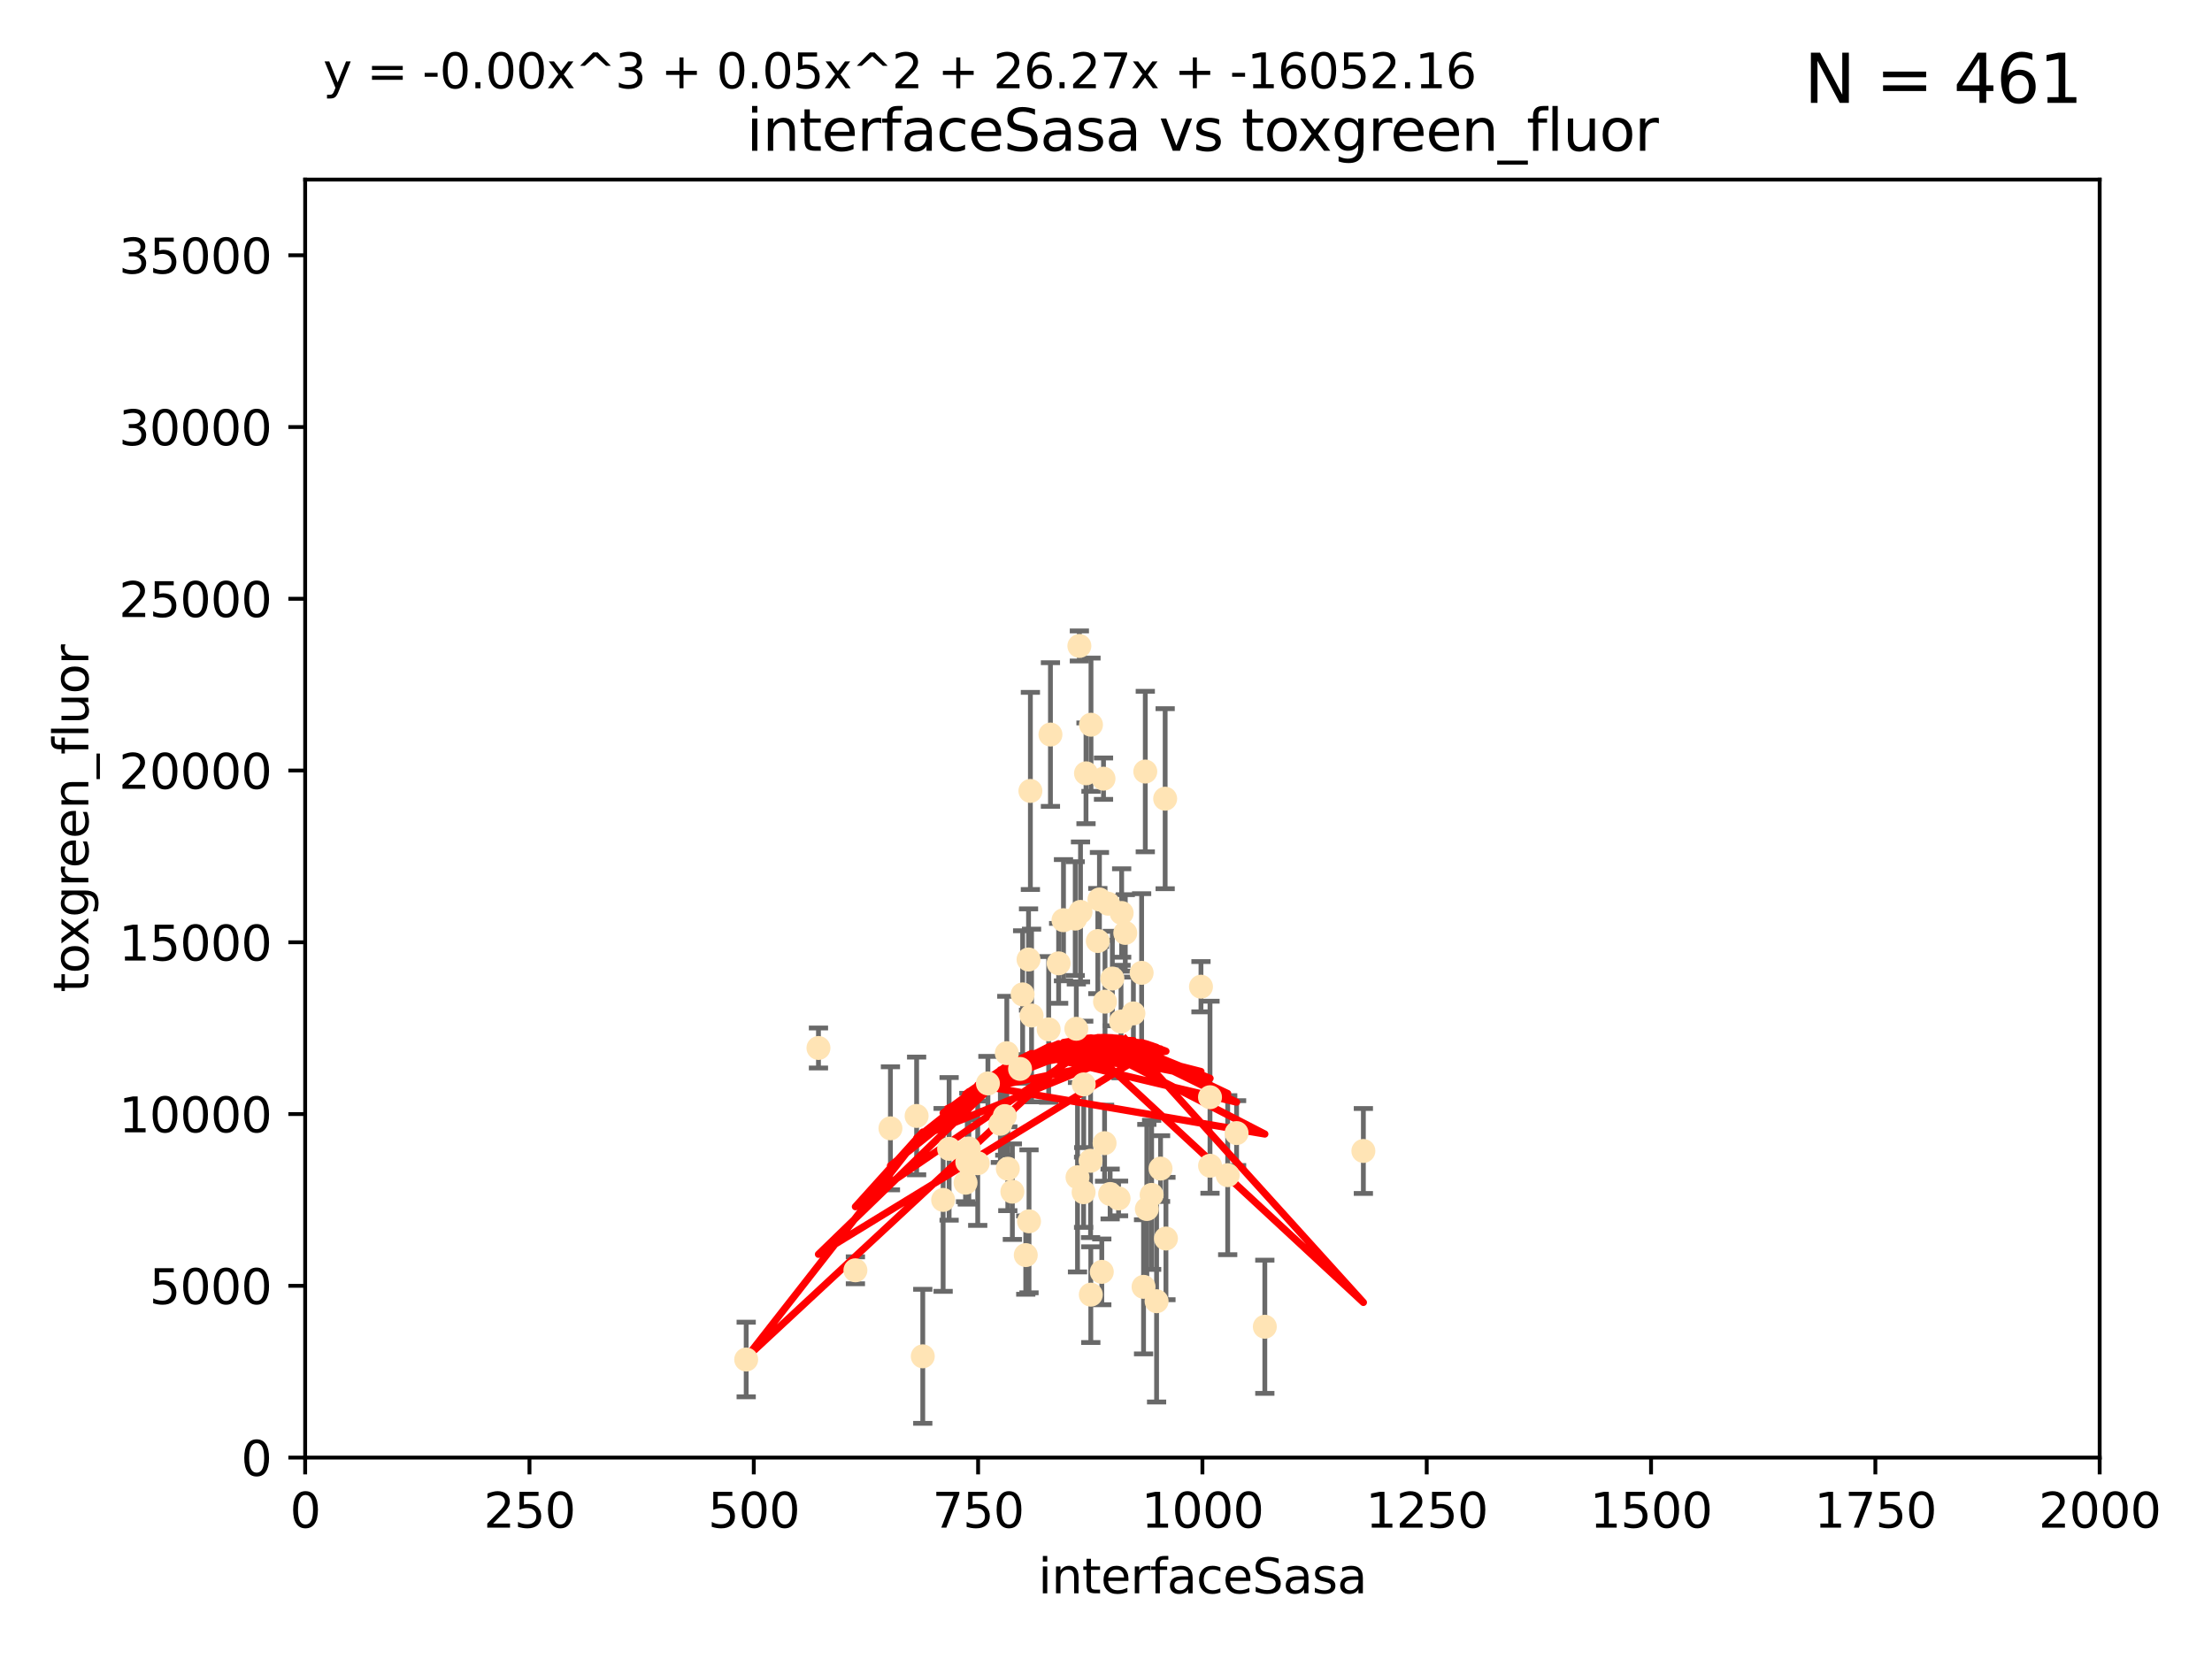 <?xml version="1.0" encoding="utf-8" standalone="no"?>
<!DOCTYPE svg PUBLIC "-//W3C//DTD SVG 1.1//EN"
  "http://www.w3.org/Graphics/SVG/1.1/DTD/svg11.dtd">
<svg xmlns:xlink="http://www.w3.org/1999/xlink" width="460.8pt" height="345.6pt" viewBox="0 0 460.8 345.6" xmlns="http://www.w3.org/2000/svg" version="1.1">
 <defs>
  <style type="text/css">*{stroke-linejoin: round; stroke-linecap: butt}</style>
 </defs>
 <g id="figure_1">
  <g id="patch_1">
   <path d="M 0 345.6 
L 460.8 345.6 
L 460.8 0 
L 0 0 
z
" style="fill: #ffffff"/>
  </g>
  <g id="axes_1">
   <g id="patch_2">
    <path d="M 63.571 303.64 
L 437.4 303.64 
L 437.4 37.411 
L 63.571 37.411 
z
" style="fill: #ffffff"/>
   </g>
   <g id="PathCollection_1">
    <defs>
     <path id="m5d280c052c" d="M 0 1.118 
C 0.297 1.118 0.581 1 0.791 0.791 
C 1 0.581 1.118 0.297 1.118 0 
C 1.118 -0.297 1 -0.581 0.791 -0.791 
C 0.581 -1 0.297 -1.118 0 -1.118 
C -0.297 -1.118 -0.581 -1 -0.791 -0.791 
C -1 -0.581 -1.118 -0.297 -1.118 0 
C -1.118 0.297 -1 0.581 -0.791 0.791 
C -0.581 1 -0.297 1.118 0 1.118 
z
" style="stroke: #ffe4b5"/>
    </defs>
    <g clip-path="url(#pe17b28a1cc)">
     <use xlink:href="#m5d280c052c" x="234.418" y="194.345" style="fill: #ffe4b5; stroke: #ffe4b5"/>
     <use xlink:href="#m5d280c052c" x="284.016" y="239.766" style="fill: #ffe4b5; stroke: #ffe4b5"/>
     <use xlink:href="#m5d280c052c" x="224.852" y="134.565" style="fill: #ffe4b5; stroke: #ffe4b5"/>
     <use xlink:href="#m5d280c052c" x="226.235" y="161.097" style="fill: #ffe4b5; stroke: #ffe4b5"/>
     <use xlink:href="#m5d280c052c" x="227.273" y="150.972" style="fill: #ffe4b5; stroke: #ffe4b5"/>
     <use xlink:href="#m5d280c052c" x="221.544" y="191.695" style="fill: #ffe4b5; stroke: #ffe4b5"/>
     <use xlink:href="#m5d280c052c" x="229.035" y="187.381" style="fill: #ffe4b5; stroke: #ffe4b5"/>
     <use xlink:href="#m5d280c052c" x="201.505" y="242.07" style="fill: #ffe4b5; stroke: #ffe4b5"/>
     <use xlink:href="#m5d280c052c" x="218.826" y="153.017" style="fill: #ffe4b5; stroke: #ffe4b5"/>
     <use xlink:href="#m5d280c052c" x="236.108" y="211.111" style="fill: #ffe4b5; stroke: #ffe4b5"/>
     <use xlink:href="#m5d280c052c" x="224.217" y="214.317" style="fill: #ffe4b5; stroke: #ffe4b5"/>
     <use xlink:href="#m5d280c052c" x="250.185" y="205.548" style="fill: #ffe4b5; stroke: #ffe4b5"/>
     <use xlink:href="#m5d280c052c" x="214.263" y="199.882" style="fill: #ffe4b5; stroke: #ffe4b5"/>
     <use xlink:href="#m5d280c052c" x="214.893" y="211.549" style="fill: #ffe4b5; stroke: #ffe4b5"/>
     <use xlink:href="#m5d280c052c" x="257.603" y="236.041" style="fill: #ffe4b5; stroke: #ffe4b5"/>
     <use xlink:href="#m5d280c052c" x="230.103" y="238.143" style="fill: #ffe4b5; stroke: #ffe4b5"/>
     <use xlink:href="#m5d280c052c" x="233.018" y="249.656" style="fill: #ffe4b5; stroke: #ffe4b5"/>
     <use xlink:href="#m5d280c052c" x="228.699" y="196.034" style="fill: #ffe4b5; stroke: #ffe4b5"/>
     <use xlink:href="#m5d280c052c" x="252.078" y="242.846" style="fill: #ffe4b5; stroke: #ffe4b5"/>
     <use xlink:href="#m5d280c052c" x="224.465" y="245.241" style="fill: #ffe4b5; stroke: #ffe4b5"/>
     <use xlink:href="#m5d280c052c" x="233.663" y="190.193" style="fill: #ffe4b5; stroke: #ffe4b5"/>
     <use xlink:href="#m5d280c052c" x="233.529" y="212.81" style="fill: #ffe4b5; stroke: #ffe4b5"/>
     <use xlink:href="#m5d280c052c" x="209.316" y="232.498" style="fill: #ffe4b5; stroke: #ffe4b5"/>
     <use xlink:href="#m5d280c052c" x="201.142" y="246.384" style="fill: #ffe4b5; stroke: #ffe4b5"/>
     <use xlink:href="#m5d280c052c" x="213.034" y="207.149" style="fill: #ffe4b5; stroke: #ffe4b5"/>
     <use xlink:href="#m5d280c052c" x="230.194" y="208.663" style="fill: #ffe4b5; stroke: #ffe4b5"/>
     <use xlink:href="#m5d280c052c" x="223.991" y="191.361" style="fill: #ffe4b5; stroke: #ffe4b5"/>
     <use xlink:href="#m5d280c052c" x="231.725" y="203.848" style="fill: #ffe4b5; stroke: #ffe4b5"/>
     <use xlink:href="#m5d280c052c" x="229.523" y="264.951" style="fill: #ffe4b5; stroke: #ffe4b5"/>
     <use xlink:href="#m5d280c052c" x="255.751" y="244.811" style="fill: #ffe4b5; stroke: #ffe4b5"/>
     <use xlink:href="#m5d280c052c" x="231.261" y="248.728" style="fill: #ffe4b5; stroke: #ffe4b5"/>
     <use xlink:href="#m5d280c052c" x="252.065" y="228.571" style="fill: #ffe4b5; stroke: #ffe4b5"/>
     <use xlink:href="#m5d280c052c" x="218.46" y="214.438" style="fill: #ffe4b5; stroke: #ffe4b5"/>
     <use xlink:href="#m5d280c052c" x="205.802" y="225.7" style="fill: #ffe4b5; stroke: #ffe4b5"/>
     <use xlink:href="#m5d280c052c" x="227.235" y="269.699" style="fill: #ffe4b5; stroke: #ffe4b5"/>
     <use xlink:href="#m5d280c052c" x="238.224" y="268.072" style="fill: #ffe4b5; stroke: #ffe4b5"/>
     <use xlink:href="#m5d280c052c" x="208.394" y="234.101" style="fill: #ffe4b5; stroke: #ffe4b5"/>
     <use xlink:href="#m5d280c052c" x="237.822" y="202.659" style="fill: #ffe4b5; stroke: #ffe4b5"/>
     <use xlink:href="#m5d280c052c" x="209.946" y="243.466" style="fill: #ffe4b5; stroke: #ffe4b5"/>
     <use xlink:href="#m5d280c052c" x="220.534" y="200.681" style="fill: #ffe4b5; stroke: #ffe4b5"/>
     <use xlink:href="#m5d280c052c" x="210.895" y="248.245" style="fill: #ffe4b5; stroke: #ffe4b5"/>
     <use xlink:href="#m5d280c052c" x="239.906" y="248.917" style="fill: #ffe4b5; stroke: #ffe4b5"/>
     <use xlink:href="#m5d280c052c" x="225.761" y="225.896" style="fill: #ffe4b5; stroke: #ffe4b5"/>
     <use xlink:href="#m5d280c052c" x="225.736" y="248.359" style="fill: #ffe4b5; stroke: #ffe4b5"/>
     <use xlink:href="#m5d280c052c" x="241.762" y="243.435" style="fill: #ffe4b5; stroke: #ffe4b5"/>
     <use xlink:href="#m5d280c052c" x="213.686" y="261.458" style="fill: #ffe4b5; stroke: #ffe4b5"/>
     <use xlink:href="#m5d280c052c" x="185.494" y="235.05" style="fill: #ffe4b5; stroke: #ffe4b5"/>
     <use xlink:href="#m5d280c052c" x="214.649" y="164.766" style="fill: #ffe4b5; stroke: #ffe4b5"/>
     <use xlink:href="#m5d280c052c" x="214.363" y="254.422" style="fill: #ffe4b5; stroke: #ffe4b5"/>
     <use xlink:href="#m5d280c052c" x="196.473" y="249.961" style="fill: #ffe4b5; stroke: #ffe4b5"/>
     <use xlink:href="#m5d280c052c" x="209.736" y="219.394" style="fill: #ffe4b5; stroke: #ffe4b5"/>
     <use xlink:href="#m5d280c052c" x="190.948" y="232.472" style="fill: #ffe4b5; stroke: #ffe4b5"/>
     <use xlink:href="#m5d280c052c" x="238.906" y="251.858" style="fill: #ffe4b5; stroke: #ffe4b5"/>
     <use xlink:href="#m5d280c052c" x="240.938" y="271.068" style="fill: #ffe4b5; stroke: #ffe4b5"/>
     <use xlink:href="#m5d280c052c" x="170.501" y="218.314" style="fill: #ffe4b5; stroke: #ffe4b5"/>
     <use xlink:href="#m5d280c052c" x="212.497" y="222.674" style="fill: #ffe4b5; stroke: #ffe4b5"/>
     <use xlink:href="#m5d280c052c" x="230.837" y="188.26" style="fill: #ffe4b5; stroke: #ffe4b5"/>
     <use xlink:href="#m5d280c052c" x="201.826" y="239.247" style="fill: #ffe4b5; stroke: #ffe4b5"/>
     <use xlink:href="#m5d280c052c" x="242.888" y="258.008" style="fill: #ffe4b5; stroke: #ffe4b5"/>
     <use xlink:href="#m5d280c052c" x="242.725" y="166.382" style="fill: #ffe4b5; stroke: #ffe4b5"/>
     <use xlink:href="#m5d280c052c" x="238.585" y="160.728" style="fill: #ffe4b5; stroke: #ffe4b5"/>
     <use xlink:href="#m5d280c052c" x="227.185" y="241.815" style="fill: #ffe4b5; stroke: #ffe4b5"/>
     <use xlink:href="#m5d280c052c" x="155.445" y="283.21" style="fill: #ffe4b5; stroke: #ffe4b5"/>
     <use xlink:href="#m5d280c052c" x="192.23" y="282.547" style="fill: #ffe4b5; stroke: #ffe4b5"/>
     <use xlink:href="#m5d280c052c" x="178.196" y="264.624" style="fill: #ffe4b5; stroke: #ffe4b5"/>
     <use xlink:href="#m5d280c052c" x="229.88" y="162.21" style="fill: #ffe4b5; stroke: #ffe4b5"/>
     <use xlink:href="#m5d280c052c" x="203.677" y="242.318" style="fill: #ffe4b5; stroke: #ffe4b5"/>
     <use xlink:href="#m5d280c052c" x="263.486" y="276.384" style="fill: #ffe4b5; stroke: #ffe4b5"/>
     <use xlink:href="#m5d280c052c" x="225.09" y="189.964" style="fill: #ffe4b5; stroke: #ffe4b5"/>
     <use xlink:href="#m5d280c052c" x="197.716" y="239.327" style="fill: #ffe4b5; stroke: #ffe4b5"/>
    </g>
   </g>
   <g id="matplotlib.axis_1">
    <g id="xtick_1">
     <g id="line2d_1">
      <defs>
       <path id="m2a8d73f8dc" d="M 0 0 
L 0 3.5 
" style="stroke: #000000; stroke-width: 0.8"/>
      </defs>
      <g>
       <use xlink:href="#m2a8d73f8dc" x="63.571" y="303.64" style="stroke: #000000; stroke-width: 0.8"/>
      </g>
     </g>
     <g id="text_1">
      <!-- 0 -->
      <g transform="translate(60.39 318.238)scale(0.1 -0.1)">
       <defs>
        <path id="DejaVuSans-30" d="M 2034 4250 
Q 1547 4250 1301 3770 
Q 1056 3291 1056 2328 
Q 1056 1369 1301 889 
Q 1547 409 2034 409 
Q 2525 409 2770 889 
Q 3016 1369 3016 2328 
Q 3016 3291 2770 3770 
Q 2525 4250 2034 4250 
z
M 2034 4750 
Q 2819 4750 3233 4129 
Q 3647 3509 3647 2328 
Q 3647 1150 3233 529 
Q 2819 -91 2034 -91 
Q 1250 -91 836 529 
Q 422 1150 422 2328 
Q 422 3509 836 4129 
Q 1250 4750 2034 4750 
z
" transform="scale(0.016)"/>
       </defs>
       <use xlink:href="#DejaVuSans-30"/>
      </g>
     </g>
    </g>
    <g id="xtick_2">
     <g id="line2d_2">
      <g>
       <use xlink:href="#m2a8d73f8dc" x="110.3" y="303.64" style="stroke: #000000; stroke-width: 0.8"/>
      </g>
     </g>
     <g id="text_2">
      <!-- 250 -->
      <g transform="translate(100.756 318.238)scale(0.1 -0.1)">
       <defs>
        <path id="DejaVuSans-32" d="M 1228 531 
L 3431 531 
L 3431 0 
L 469 0 
L 469 531 
Q 828 903 1448 1529 
Q 2069 2156 2228 2338 
Q 2531 2678 2651 2914 
Q 2772 3150 2772 3378 
Q 2772 3750 2511 3984 
Q 2250 4219 1831 4219 
Q 1534 4219 1204 4116 
Q 875 4013 500 3803 
L 500 4441 
Q 881 4594 1212 4672 
Q 1544 4750 1819 4750 
Q 2544 4750 2975 4387 
Q 3406 4025 3406 3419 
Q 3406 3131 3298 2873 
Q 3191 2616 2906 2266 
Q 2828 2175 2409 1742 
Q 1991 1309 1228 531 
z
" transform="scale(0.016)"/>
        <path id="DejaVuSans-35" d="M 691 4666 
L 3169 4666 
L 3169 4134 
L 1269 4134 
L 1269 2991 
Q 1406 3038 1543 3061 
Q 1681 3084 1819 3084 
Q 2600 3084 3056 2656 
Q 3513 2228 3513 1497 
Q 3513 744 3044 326 
Q 2575 -91 1722 -91 
Q 1428 -91 1123 -41 
Q 819 9 494 109 
L 494 744 
Q 775 591 1075 516 
Q 1375 441 1709 441 
Q 2250 441 2565 725 
Q 2881 1009 2881 1497 
Q 2881 1984 2565 2268 
Q 2250 2553 1709 2553 
Q 1456 2553 1204 2497 
Q 953 2441 691 2322 
L 691 4666 
z
" transform="scale(0.016)"/>
       </defs>
       <use xlink:href="#DejaVuSans-32"/>
       <use xlink:href="#DejaVuSans-35" x="63.623"/>
       <use xlink:href="#DejaVuSans-30" x="127.246"/>
      </g>
     </g>
    </g>
    <g id="xtick_3">
     <g id="line2d_3">
      <g>
       <use xlink:href="#m2a8d73f8dc" x="157.028" y="303.64" style="stroke: #000000; stroke-width: 0.8"/>
      </g>
     </g>
     <g id="text_3">
      <!-- 500 -->
      <g transform="translate(147.485 318.238)scale(0.1 -0.1)">
       <use xlink:href="#DejaVuSans-35"/>
       <use xlink:href="#DejaVuSans-30" x="63.623"/>
       <use xlink:href="#DejaVuSans-30" x="127.246"/>
      </g>
     </g>
    </g>
    <g id="xtick_4">
     <g id="line2d_4">
      <g>
       <use xlink:href="#m2a8d73f8dc" x="203.757" y="303.64" style="stroke: #000000; stroke-width: 0.8"/>
      </g>
     </g>
     <g id="text_4">
      <!-- 750 -->
      <g transform="translate(194.213 318.238)scale(0.1 -0.1)">
       <defs>
        <path id="DejaVuSans-37" d="M 525 4666 
L 3525 4666 
L 3525 4397 
L 1831 0 
L 1172 0 
L 2766 4134 
L 525 4134 
L 525 4666 
z
" transform="scale(0.016)"/>
       </defs>
       <use xlink:href="#DejaVuSans-37"/>
       <use xlink:href="#DejaVuSans-35" x="63.623"/>
       <use xlink:href="#DejaVuSans-30" x="127.246"/>
      </g>
     </g>
    </g>
    <g id="xtick_5">
     <g id="line2d_5">
      <g>
       <use xlink:href="#m2a8d73f8dc" x="250.486" y="303.64" style="stroke: #000000; stroke-width: 0.8"/>
      </g>
     </g>
     <g id="text_5">
      <!-- 1000 -->
      <g transform="translate(237.761 318.238)scale(0.1 -0.1)">
       <defs>
        <path id="DejaVuSans-31" d="M 794 531 
L 1825 531 
L 1825 4091 
L 703 3866 
L 703 4441 
L 1819 4666 
L 2450 4666 
L 2450 531 
L 3481 531 
L 3481 0 
L 794 0 
L 794 531 
z
" transform="scale(0.016)"/>
       </defs>
       <use xlink:href="#DejaVuSans-31"/>
       <use xlink:href="#DejaVuSans-30" x="63.623"/>
       <use xlink:href="#DejaVuSans-30" x="127.246"/>
       <use xlink:href="#DejaVuSans-30" x="190.869"/>
      </g>
     </g>
    </g>
    <g id="xtick_6">
     <g id="line2d_6">
      <g>
       <use xlink:href="#m2a8d73f8dc" x="297.214" y="303.64" style="stroke: #000000; stroke-width: 0.8"/>
      </g>
     </g>
     <g id="text_6">
      <!-- 1250 -->
      <g transform="translate(284.489 318.238)scale(0.1 -0.1)">
       <use xlink:href="#DejaVuSans-31"/>
       <use xlink:href="#DejaVuSans-32" x="63.623"/>
       <use xlink:href="#DejaVuSans-35" x="127.246"/>
       <use xlink:href="#DejaVuSans-30" x="190.869"/>
      </g>
     </g>
    </g>
    <g id="xtick_7">
     <g id="line2d_7">
      <g>
       <use xlink:href="#m2a8d73f8dc" x="343.943" y="303.64" style="stroke: #000000; stroke-width: 0.8"/>
      </g>
     </g>
     <g id="text_7">
      <!-- 1500 -->
      <g transform="translate(331.218 318.238)scale(0.1 -0.1)">
       <use xlink:href="#DejaVuSans-31"/>
       <use xlink:href="#DejaVuSans-35" x="63.623"/>
       <use xlink:href="#DejaVuSans-30" x="127.246"/>
       <use xlink:href="#DejaVuSans-30" x="190.869"/>
      </g>
     </g>
    </g>
    <g id="xtick_8">
     <g id="line2d_8">
      <g>
       <use xlink:href="#m2a8d73f8dc" x="390.671" y="303.64" style="stroke: #000000; stroke-width: 0.8"/>
      </g>
     </g>
     <g id="text_8">
      <!-- 1750 -->
      <g transform="translate(377.946 318.238)scale(0.1 -0.1)">
       <use xlink:href="#DejaVuSans-31"/>
       <use xlink:href="#DejaVuSans-37" x="63.623"/>
       <use xlink:href="#DejaVuSans-35" x="127.246"/>
       <use xlink:href="#DejaVuSans-30" x="190.869"/>
      </g>
     </g>
    </g>
    <g id="xtick_9">
     <g id="line2d_9">
      <g>
       <use xlink:href="#m2a8d73f8dc" x="437.4" y="303.64" style="stroke: #000000; stroke-width: 0.8"/>
      </g>
     </g>
     <g id="text_9">
      <!-- 2000 -->
      <g transform="translate(424.675 318.238)scale(0.1 -0.1)">
       <use xlink:href="#DejaVuSans-32"/>
       <use xlink:href="#DejaVuSans-30" x="63.623"/>
       <use xlink:href="#DejaVuSans-30" x="127.246"/>
       <use xlink:href="#DejaVuSans-30" x="190.869"/>
      </g>
     </g>
    </g>
    <g id="text_10">
     <!-- interfaceSasa -->
     <g transform="translate(216.279 331.917)scale(0.1 -0.1)">
      <defs>
       <path id="DejaVuSans-69" d="M 603 3500 
L 1178 3500 
L 1178 0 
L 603 0 
L 603 3500 
z
M 603 4863 
L 1178 4863 
L 1178 4134 
L 603 4134 
L 603 4863 
z
" transform="scale(0.016)"/>
       <path id="DejaVuSans-6e" d="M 3513 2113 
L 3513 0 
L 2938 0 
L 2938 2094 
Q 2938 2591 2744 2837 
Q 2550 3084 2163 3084 
Q 1697 3084 1428 2787 
Q 1159 2491 1159 1978 
L 1159 0 
L 581 0 
L 581 3500 
L 1159 3500 
L 1159 2956 
Q 1366 3272 1645 3428 
Q 1925 3584 2291 3584 
Q 2894 3584 3203 3211 
Q 3513 2838 3513 2113 
z
" transform="scale(0.016)"/>
       <path id="DejaVuSans-74" d="M 1172 4494 
L 1172 3500 
L 2356 3500 
L 2356 3053 
L 1172 3053 
L 1172 1153 
Q 1172 725 1289 603 
Q 1406 481 1766 481 
L 2356 481 
L 2356 0 
L 1766 0 
Q 1100 0 847 248 
Q 594 497 594 1153 
L 594 3053 
L 172 3053 
L 172 3500 
L 594 3500 
L 594 4494 
L 1172 4494 
z
" transform="scale(0.016)"/>
       <path id="DejaVuSans-65" d="M 3597 1894 
L 3597 1613 
L 953 1613 
Q 991 1019 1311 708 
Q 1631 397 2203 397 
Q 2534 397 2845 478 
Q 3156 559 3463 722 
L 3463 178 
Q 3153 47 2828 -22 
Q 2503 -91 2169 -91 
Q 1331 -91 842 396 
Q 353 884 353 1716 
Q 353 2575 817 3079 
Q 1281 3584 2069 3584 
Q 2775 3584 3186 3129 
Q 3597 2675 3597 1894 
z
M 3022 2063 
Q 3016 2534 2758 2815 
Q 2500 3097 2075 3097 
Q 1594 3097 1305 2825 
Q 1016 2553 972 2059 
L 3022 2063 
z
" transform="scale(0.016)"/>
       <path id="DejaVuSans-72" d="M 2631 2963 
Q 2534 3019 2420 3045 
Q 2306 3072 2169 3072 
Q 1681 3072 1420 2755 
Q 1159 2438 1159 1844 
L 1159 0 
L 581 0 
L 581 3500 
L 1159 3500 
L 1159 2956 
Q 1341 3275 1631 3429 
Q 1922 3584 2338 3584 
Q 2397 3584 2469 3576 
Q 2541 3569 2628 3553 
L 2631 2963 
z
" transform="scale(0.016)"/>
       <path id="DejaVuSans-66" d="M 2375 4863 
L 2375 4384 
L 1825 4384 
Q 1516 4384 1395 4259 
Q 1275 4134 1275 3809 
L 1275 3500 
L 2222 3500 
L 2222 3053 
L 1275 3053 
L 1275 0 
L 697 0 
L 697 3053 
L 147 3053 
L 147 3500 
L 697 3500 
L 697 3744 
Q 697 4328 969 4595 
Q 1241 4863 1831 4863 
L 2375 4863 
z
" transform="scale(0.016)"/>
       <path id="DejaVuSans-61" d="M 2194 1759 
Q 1497 1759 1228 1600 
Q 959 1441 959 1056 
Q 959 750 1161 570 
Q 1363 391 1709 391 
Q 2188 391 2477 730 
Q 2766 1069 2766 1631 
L 2766 1759 
L 2194 1759 
z
M 3341 1997 
L 3341 0 
L 2766 0 
L 2766 531 
Q 2569 213 2275 61 
Q 1981 -91 1556 -91 
Q 1019 -91 701 211 
Q 384 513 384 1019 
Q 384 1609 779 1909 
Q 1175 2209 1959 2209 
L 2766 2209 
L 2766 2266 
Q 2766 2663 2505 2880 
Q 2244 3097 1772 3097 
Q 1472 3097 1187 3025 
Q 903 2953 641 2809 
L 641 3341 
Q 956 3463 1253 3523 
Q 1550 3584 1831 3584 
Q 2591 3584 2966 3190 
Q 3341 2797 3341 1997 
z
" transform="scale(0.016)"/>
       <path id="DejaVuSans-63" d="M 3122 3366 
L 3122 2828 
Q 2878 2963 2633 3030 
Q 2388 3097 2138 3097 
Q 1578 3097 1268 2742 
Q 959 2388 959 1747 
Q 959 1106 1268 751 
Q 1578 397 2138 397 
Q 2388 397 2633 464 
Q 2878 531 3122 666 
L 3122 134 
Q 2881 22 2623 -34 
Q 2366 -91 2075 -91 
Q 1284 -91 818 406 
Q 353 903 353 1747 
Q 353 2603 823 3093 
Q 1294 3584 2113 3584 
Q 2378 3584 2631 3529 
Q 2884 3475 3122 3366 
z
" transform="scale(0.016)"/>
       <path id="DejaVuSans-53" d="M 3425 4513 
L 3425 3897 
Q 3066 4069 2747 4153 
Q 2428 4238 2131 4238 
Q 1616 4238 1336 4038 
Q 1056 3838 1056 3469 
Q 1056 3159 1242 3001 
Q 1428 2844 1947 2747 
L 2328 2669 
Q 3034 2534 3370 2195 
Q 3706 1856 3706 1288 
Q 3706 609 3251 259 
Q 2797 -91 1919 -91 
Q 1588 -91 1214 -16 
Q 841 59 441 206 
L 441 856 
Q 825 641 1194 531 
Q 1563 422 1919 422 
Q 2459 422 2753 634 
Q 3047 847 3047 1241 
Q 3047 1584 2836 1778 
Q 2625 1972 2144 2069 
L 1759 2144 
Q 1053 2284 737 2584 
Q 422 2884 422 3419 
Q 422 4038 858 4394 
Q 1294 4750 2059 4750 
Q 2388 4750 2728 4690 
Q 3069 4631 3425 4513 
z
" transform="scale(0.016)"/>
       <path id="DejaVuSans-73" d="M 2834 3397 
L 2834 2853 
Q 2591 2978 2328 3040 
Q 2066 3103 1784 3103 
Q 1356 3103 1142 2972 
Q 928 2841 928 2578 
Q 928 2378 1081 2264 
Q 1234 2150 1697 2047 
L 1894 2003 
Q 2506 1872 2764 1633 
Q 3022 1394 3022 966 
Q 3022 478 2636 193 
Q 2250 -91 1575 -91 
Q 1294 -91 989 -36 
Q 684 19 347 128 
L 347 722 
Q 666 556 975 473 
Q 1284 391 1588 391 
Q 1994 391 2212 530 
Q 2431 669 2431 922 
Q 2431 1156 2273 1281 
Q 2116 1406 1581 1522 
L 1381 1569 
Q 847 1681 609 1914 
Q 372 2147 372 2553 
Q 372 3047 722 3315 
Q 1072 3584 1716 3584 
Q 2034 3584 2315 3537 
Q 2597 3491 2834 3397 
z
" transform="scale(0.016)"/>
      </defs>
      <use xlink:href="#DejaVuSans-69"/>
      <use xlink:href="#DejaVuSans-6e" x="27.783"/>
      <use xlink:href="#DejaVuSans-74" x="91.162"/>
      <use xlink:href="#DejaVuSans-65" x="130.371"/>
      <use xlink:href="#DejaVuSans-72" x="191.895"/>
      <use xlink:href="#DejaVuSans-66" x="233.008"/>
      <use xlink:href="#DejaVuSans-61" x="268.213"/>
      <use xlink:href="#DejaVuSans-63" x="329.492"/>
      <use xlink:href="#DejaVuSans-65" x="384.473"/>
      <use xlink:href="#DejaVuSans-53" x="445.996"/>
      <use xlink:href="#DejaVuSans-61" x="509.473"/>
      <use xlink:href="#DejaVuSans-73" x="570.752"/>
      <use xlink:href="#DejaVuSans-61" x="622.852"/>
     </g>
    </g>
   </g>
   <g id="matplotlib.axis_2">
    <g id="ytick_1">
     <g id="line2d_10">
      <defs>
       <path id="m9590c76bb0" d="M 0 0 
L -3.5 0 
" style="stroke: #000000; stroke-width: 0.8"/>
      </defs>
      <g>
       <use xlink:href="#m9590c76bb0" x="63.571" y="303.64" style="stroke: #000000; stroke-width: 0.8"/>
      </g>
     </g>
     <g id="text_11">
      <!-- 0 -->
      <g transform="translate(50.209 307.439)scale(0.1 -0.1)">
       <use xlink:href="#DejaVuSans-30"/>
      </g>
     </g>
    </g>
    <g id="ytick_2">
     <g id="line2d_11">
      <g>
       <use xlink:href="#m9590c76bb0" x="63.571" y="267.859" style="stroke: #000000; stroke-width: 0.8"/>
      </g>
     </g>
     <g id="text_12">
      <!-- 5000 -->
      <g transform="translate(31.121 271.658)scale(0.1 -0.1)">
       <use xlink:href="#DejaVuSans-35"/>
       <use xlink:href="#DejaVuSans-30" x="63.623"/>
       <use xlink:href="#DejaVuSans-30" x="127.246"/>
       <use xlink:href="#DejaVuSans-30" x="190.869"/>
      </g>
     </g>
    </g>
    <g id="ytick_3">
     <g id="line2d_12">
      <g>
       <use xlink:href="#m9590c76bb0" x="63.571" y="232.078" style="stroke: #000000; stroke-width: 0.8"/>
      </g>
     </g>
     <g id="text_13">
      <!-- 10000 -->
      <g transform="translate(24.759 235.878)scale(0.1 -0.1)">
       <use xlink:href="#DejaVuSans-31"/>
       <use xlink:href="#DejaVuSans-30" x="63.623"/>
       <use xlink:href="#DejaVuSans-30" x="127.246"/>
       <use xlink:href="#DejaVuSans-30" x="190.869"/>
       <use xlink:href="#DejaVuSans-30" x="254.492"/>
      </g>
     </g>
    </g>
    <g id="ytick_4">
     <g id="line2d_13">
      <g>
       <use xlink:href="#m9590c76bb0" x="63.571" y="196.298" style="stroke: #000000; stroke-width: 0.8"/>
      </g>
     </g>
     <g id="text_14">
      <!-- 15000 -->
      <g transform="translate(24.759 200.097)scale(0.1 -0.1)">
       <use xlink:href="#DejaVuSans-31"/>
       <use xlink:href="#DejaVuSans-35" x="63.623"/>
       <use xlink:href="#DejaVuSans-30" x="127.246"/>
       <use xlink:href="#DejaVuSans-30" x="190.869"/>
       <use xlink:href="#DejaVuSans-30" x="254.492"/>
      </g>
     </g>
    </g>
    <g id="ytick_5">
     <g id="line2d_14">
      <g>
       <use xlink:href="#m9590c76bb0" x="63.571" y="160.517" style="stroke: #000000; stroke-width: 0.8"/>
      </g>
     </g>
     <g id="text_15">
      <!-- 20000 -->
      <g transform="translate(24.759 164.316)scale(0.1 -0.1)">
       <use xlink:href="#DejaVuSans-32"/>
       <use xlink:href="#DejaVuSans-30" x="63.623"/>
       <use xlink:href="#DejaVuSans-30" x="127.246"/>
       <use xlink:href="#DejaVuSans-30" x="190.869"/>
       <use xlink:href="#DejaVuSans-30" x="254.492"/>
      </g>
     </g>
    </g>
    <g id="ytick_6">
     <g id="line2d_15">
      <g>
       <use xlink:href="#m9590c76bb0" x="63.571" y="124.736" style="stroke: #000000; stroke-width: 0.8"/>
      </g>
     </g>
     <g id="text_16">
      <!-- 25000 -->
      <g transform="translate(24.759 128.535)scale(0.1 -0.1)">
       <use xlink:href="#DejaVuSans-32"/>
       <use xlink:href="#DejaVuSans-35" x="63.623"/>
       <use xlink:href="#DejaVuSans-30" x="127.246"/>
       <use xlink:href="#DejaVuSans-30" x="190.869"/>
       <use xlink:href="#DejaVuSans-30" x="254.492"/>
      </g>
     </g>
    </g>
    <g id="ytick_7">
     <g id="line2d_16">
      <g>
       <use xlink:href="#m9590c76bb0" x="63.571" y="88.955" style="stroke: #000000; stroke-width: 0.8"/>
      </g>
     </g>
     <g id="text_17">
      <!-- 30000 -->
      <g transform="translate(24.759 92.754)scale(0.1 -0.1)">
       <defs>
        <path id="DejaVuSans-33" d="M 2597 2516 
Q 3050 2419 3304 2112 
Q 3559 1806 3559 1356 
Q 3559 666 3084 287 
Q 2609 -91 1734 -91 
Q 1441 -91 1130 -33 
Q 819 25 488 141 
L 488 750 
Q 750 597 1062 519 
Q 1375 441 1716 441 
Q 2309 441 2620 675 
Q 2931 909 2931 1356 
Q 2931 1769 2642 2001 
Q 2353 2234 1838 2234 
L 1294 2234 
L 1294 2753 
L 1863 2753 
Q 2328 2753 2575 2939 
Q 2822 3125 2822 3475 
Q 2822 3834 2567 4026 
Q 2313 4219 1838 4219 
Q 1578 4219 1281 4162 
Q 984 4106 628 3988 
L 628 4550 
Q 988 4650 1302 4700 
Q 1616 4750 1894 4750 
Q 2613 4750 3031 4423 
Q 3450 4097 3450 3541 
Q 3450 3153 3228 2886 
Q 3006 2619 2597 2516 
z
" transform="scale(0.016)"/>
       </defs>
       <use xlink:href="#DejaVuSans-33"/>
       <use xlink:href="#DejaVuSans-30" x="63.623"/>
       <use xlink:href="#DejaVuSans-30" x="127.246"/>
       <use xlink:href="#DejaVuSans-30" x="190.869"/>
       <use xlink:href="#DejaVuSans-30" x="254.492"/>
      </g>
     </g>
    </g>
    <g id="ytick_8">
     <g id="line2d_17">
      <g>
       <use xlink:href="#m9590c76bb0" x="63.571" y="53.174" style="stroke: #000000; stroke-width: 0.8"/>
      </g>
     </g>
     <g id="text_18">
      <!-- 35000 -->
      <g transform="translate(24.759 56.974)scale(0.1 -0.1)">
       <use xlink:href="#DejaVuSans-33"/>
       <use xlink:href="#DejaVuSans-35" x="63.623"/>
       <use xlink:href="#DejaVuSans-30" x="127.246"/>
       <use xlink:href="#DejaVuSans-30" x="190.869"/>
       <use xlink:href="#DejaVuSans-30" x="254.492"/>
      </g>
     </g>
    </g>
    <g id="text_19">
     <!-- toxgreen_fluor -->
     <g transform="translate(18.401 206.72)rotate(-90)scale(0.1 -0.1)">
      <defs>
       <path id="DejaVuSans-6f" d="M 1959 3097 
Q 1497 3097 1228 2736 
Q 959 2375 959 1747 
Q 959 1119 1226 758 
Q 1494 397 1959 397 
Q 2419 397 2687 759 
Q 2956 1122 2956 1747 
Q 2956 2369 2687 2733 
Q 2419 3097 1959 3097 
z
M 1959 3584 
Q 2709 3584 3137 3096 
Q 3566 2609 3566 1747 
Q 3566 888 3137 398 
Q 2709 -91 1959 -91 
Q 1206 -91 779 398 
Q 353 888 353 1747 
Q 353 2609 779 3096 
Q 1206 3584 1959 3584 
z
" transform="scale(0.016)"/>
       <path id="DejaVuSans-78" d="M 3513 3500 
L 2247 1797 
L 3578 0 
L 2900 0 
L 1881 1375 
L 863 0 
L 184 0 
L 1544 1831 
L 300 3500 
L 978 3500 
L 1906 2253 
L 2834 3500 
L 3513 3500 
z
" transform="scale(0.016)"/>
       <path id="DejaVuSans-67" d="M 2906 1791 
Q 2906 2416 2648 2759 
Q 2391 3103 1925 3103 
Q 1463 3103 1205 2759 
Q 947 2416 947 1791 
Q 947 1169 1205 825 
Q 1463 481 1925 481 
Q 2391 481 2648 825 
Q 2906 1169 2906 1791 
z
M 3481 434 
Q 3481 -459 3084 -895 
Q 2688 -1331 1869 -1331 
Q 1566 -1331 1297 -1286 
Q 1028 -1241 775 -1147 
L 775 -588 
Q 1028 -725 1275 -790 
Q 1522 -856 1778 -856 
Q 2344 -856 2625 -561 
Q 2906 -266 2906 331 
L 2906 616 
Q 2728 306 2450 153 
Q 2172 0 1784 0 
Q 1141 0 747 490 
Q 353 981 353 1791 
Q 353 2603 747 3093 
Q 1141 3584 1784 3584 
Q 2172 3584 2450 3431 
Q 2728 3278 2906 2969 
L 2906 3500 
L 3481 3500 
L 3481 434 
z
" transform="scale(0.016)"/>
       <path id="DejaVuSans-5f" d="M 3263 -1063 
L 3263 -1509 
L -63 -1509 
L -63 -1063 
L 3263 -1063 
z
" transform="scale(0.016)"/>
       <path id="DejaVuSans-6c" d="M 603 4863 
L 1178 4863 
L 1178 0 
L 603 0 
L 603 4863 
z
" transform="scale(0.016)"/>
       <path id="DejaVuSans-75" d="M 544 1381 
L 544 3500 
L 1119 3500 
L 1119 1403 
Q 1119 906 1312 657 
Q 1506 409 1894 409 
Q 2359 409 2629 706 
Q 2900 1003 2900 1516 
L 2900 3500 
L 3475 3500 
L 3475 0 
L 2900 0 
L 2900 538 
Q 2691 219 2414 64 
Q 2138 -91 1772 -91 
Q 1169 -91 856 284 
Q 544 659 544 1381 
z
M 1991 3584 
L 1991 3584 
z
" transform="scale(0.016)"/>
      </defs>
      <use xlink:href="#DejaVuSans-74"/>
      <use xlink:href="#DejaVuSans-6f" x="39.209"/>
      <use xlink:href="#DejaVuSans-78" x="97.266"/>
      <use xlink:href="#DejaVuSans-67" x="156.445"/>
      <use xlink:href="#DejaVuSans-72" x="219.922"/>
      <use xlink:href="#DejaVuSans-65" x="258.785"/>
      <use xlink:href="#DejaVuSans-65" x="320.309"/>
      <use xlink:href="#DejaVuSans-6e" x="381.832"/>
      <use xlink:href="#DejaVuSans-5f" x="445.211"/>
      <use xlink:href="#DejaVuSans-66" x="495.211"/>
      <use xlink:href="#DejaVuSans-6c" x="530.416"/>
      <use xlink:href="#DejaVuSans-75" x="558.199"/>
      <use xlink:href="#DejaVuSans-6f" x="621.578"/>
      <use xlink:href="#DejaVuSans-72" x="682.76"/>
     </g>
    </g>
   </g>
   <g id="LineCollection_1">
    <path d="M 234.418 202.31 
L 234.418 186.38 
" clip-path="url(#pe17b28a1cc)" style="fill: none; stroke: #696969"/>
    <path d="M 284.016 248.613 
L 284.016 230.919 
" clip-path="url(#pe17b28a1cc)" style="fill: none; stroke: #696969"/>
    <path d="M 224.852 137.697 
L 224.852 131.433 
" clip-path="url(#pe17b28a1cc)" style="fill: none; stroke: #696969"/>
    <path d="M 226.235 171.591 
L 226.235 150.602 
" clip-path="url(#pe17b28a1cc)" style="fill: none; stroke: #696969"/>
    <path d="M 227.273 164.853 
L 227.273 137.091 
" clip-path="url(#pe17b28a1cc)" style="fill: none; stroke: #696969"/>
    <path d="M 221.544 204.322 
L 221.544 179.068 
" clip-path="url(#pe17b28a1cc)" style="fill: none; stroke: #696969"/>
    <path d="M 229.035 197.173 
L 229.035 177.588 
" clip-path="url(#pe17b28a1cc)" style="fill: none; stroke: #696969"/>
    <path d="M 201.505 250.842 
L 201.505 233.297 
" clip-path="url(#pe17b28a1cc)" style="fill: none; stroke: #696969"/>
    <path d="M 218.826 167.986 
L 218.826 138.048 
" clip-path="url(#pe17b28a1cc)" style="fill: none; stroke: #696969"/>
    <path d="M 236.108 218.682 
L 236.108 203.541 
" clip-path="url(#pe17b28a1cc)" style="fill: none; stroke: #696969"/>
    <path d="M 224.217 223.637 
L 224.217 204.997 
" clip-path="url(#pe17b28a1cc)" style="fill: none; stroke: #696969"/>
    <path d="M 250.185 210.788 
L 250.185 200.309 
" clip-path="url(#pe17b28a1cc)" style="fill: none; stroke: #696969"/>
    <path d="M 214.263 210.43 
L 214.263 189.334 
" clip-path="url(#pe17b28a1cc)" style="fill: none; stroke: #696969"/>
    <path d="M 214.893 229.537 
L 214.893 193.562 
" clip-path="url(#pe17b28a1cc)" style="fill: none; stroke: #696969"/>
    <path d="M 257.603 242.793 
L 257.603 229.288 
" clip-path="url(#pe17b28a1cc)" style="fill: none; stroke: #696969"/>
    <path d="M 230.103 246.066 
L 230.103 230.22 
" clip-path="url(#pe17b28a1cc)" style="fill: none; stroke: #696969"/>
    <path d="M 233.018 253.272 
L 233.018 246.04 
" clip-path="url(#pe17b28a1cc)" style="fill: none; stroke: #696969"/>
    <path d="M 228.699 206.993 
L 228.699 185.076 
" clip-path="url(#pe17b28a1cc)" style="fill: none; stroke: #696969"/>
    <path d="M 252.078 243.244 
L 252.078 242.447 
" clip-path="url(#pe17b28a1cc)" style="fill: none; stroke: #696969"/>
    <path d="M 224.465 264.966 
L 224.465 225.515 
" clip-path="url(#pe17b28a1cc)" style="fill: none; stroke: #696969"/>
    <path d="M 233.663 199.406 
L 233.663 180.981 
" clip-path="url(#pe17b28a1cc)" style="fill: none; stroke: #696969"/>
    <path d="M 233.529 224.535 
L 233.529 201.085 
" clip-path="url(#pe17b28a1cc)" style="fill: none; stroke: #696969"/>
    <path d="M 209.316 240.649 
L 209.316 224.347 
" clip-path="url(#pe17b28a1cc)" style="fill: none; stroke: #696969"/>
    <path d="M 201.142 250.334 
L 201.142 242.435 
" clip-path="url(#pe17b28a1cc)" style="fill: none; stroke: #696969"/>
    <path d="M 213.034 220.407 
L 213.034 193.891 
" clip-path="url(#pe17b28a1cc)" style="fill: none; stroke: #696969"/>
    <path d="M 230.194 221.435 
L 230.194 195.892 
" clip-path="url(#pe17b28a1cc)" style="fill: none; stroke: #696969"/>
    <path d="M 223.991 203.209 
L 223.991 179.513 
" clip-path="url(#pe17b28a1cc)" style="fill: none; stroke: #696969"/>
    <path d="M 231.725 213.69 
L 231.725 194.005 
" clip-path="url(#pe17b28a1cc)" style="fill: none; stroke: #696969"/>
    <path d="M 229.523 271.798 
L 229.523 258.104 
" clip-path="url(#pe17b28a1cc)" style="fill: none; stroke: #696969"/>
    <path d="M 255.751 261.376 
L 255.751 228.247 
" clip-path="url(#pe17b28a1cc)" style="fill: none; stroke: #696969"/>
    <path d="M 231.261 253.92 
L 231.261 243.536 
" clip-path="url(#pe17b28a1cc)" style="fill: none; stroke: #696969"/>
    <path d="M 252.065 248.572 
L 252.065 208.569 
" clip-path="url(#pe17b28a1cc)" style="fill: none; stroke: #696969"/>
    <path d="M 218.46 229.612 
L 218.46 199.264 
" clip-path="url(#pe17b28a1cc)" style="fill: none; stroke: #696969"/>
    <path d="M 205.802 231.333 
L 205.802 220.067 
" clip-path="url(#pe17b28a1cc)" style="fill: none; stroke: #696969"/>
    <path d="M 227.235 279.666 
L 227.235 259.733 
" clip-path="url(#pe17b28a1cc)" style="fill: none; stroke: #696969"/>
    <path d="M 238.224 282.043 
L 238.224 254.1 
" clip-path="url(#pe17b28a1cc)" style="fill: none; stroke: #696969"/>
    <path d="M 208.394 242.154 
L 208.394 226.048 
" clip-path="url(#pe17b28a1cc)" style="fill: none; stroke: #696969"/>
    <path d="M 237.822 219.15 
L 237.822 186.169 
" clip-path="url(#pe17b28a1cc)" style="fill: none; stroke: #696969"/>
    <path d="M 209.946 252.197 
L 209.946 234.734 
" clip-path="url(#pe17b28a1cc)" style="fill: none; stroke: #696969"/>
    <path d="M 220.534 209.001 
L 220.534 192.362 
" clip-path="url(#pe17b28a1cc)" style="fill: none; stroke: #696969"/>
    <path d="M 210.895 258.194 
L 210.895 238.295 
" clip-path="url(#pe17b28a1cc)" style="fill: none; stroke: #696969"/>
    <path d="M 239.906 264.439 
L 239.906 233.396 
" clip-path="url(#pe17b28a1cc)" style="fill: none; stroke: #696969"/>
    <path d="M 225.761 239.064 
L 225.761 212.728 
" clip-path="url(#pe17b28a1cc)" style="fill: none; stroke: #696969"/>
    <path d="M 225.736 255.675 
L 225.736 241.044 
" clip-path="url(#pe17b28a1cc)" style="fill: none; stroke: #696969"/>
    <path d="M 241.762 250.286 
L 241.762 236.583 
" clip-path="url(#pe17b28a1cc)" style="fill: none; stroke: #696969"/>
    <path d="M 213.686 269.615 
L 213.686 253.301 
" clip-path="url(#pe17b28a1cc)" style="fill: none; stroke: #696969"/>
    <path d="M 185.494 247.861 
L 185.494 222.238 
" clip-path="url(#pe17b28a1cc)" style="fill: none; stroke: #696969"/>
    <path d="M 214.649 185.301 
L 214.649 144.231 
" clip-path="url(#pe17b28a1cc)" style="fill: none; stroke: #696969"/>
    <path d="M 214.363 269.307 
L 214.363 239.537 
" clip-path="url(#pe17b28a1cc)" style="fill: none; stroke: #696969"/>
    <path d="M 196.473 269.011 
L 196.473 230.912 
" clip-path="url(#pe17b28a1cc)" style="fill: none; stroke: #696969"/>
    <path d="M 209.736 231.233 
L 209.736 207.554 
" clip-path="url(#pe17b28a1cc)" style="fill: none; stroke: #696969"/>
    <path d="M 190.948 244.729 
L 190.948 220.215 
" clip-path="url(#pe17b28a1cc)" style="fill: none; stroke: #696969"/>
    <path d="M 238.906 269.483 
L 238.906 234.234 
" clip-path="url(#pe17b28a1cc)" style="fill: none; stroke: #696969"/>
    <path d="M 240.938 292.06 
L 240.938 250.075 
" clip-path="url(#pe17b28a1cc)" style="fill: none; stroke: #696969"/>
    <path d="M 170.501 222.483 
L 170.501 214.146 
" clip-path="url(#pe17b28a1cc)" style="fill: none; stroke: #696969"/>
    <path d="M 212.497 225.645 
L 212.497 219.702 
" clip-path="url(#pe17b28a1cc)" style="fill: none; stroke: #696969"/>
    <path d="M 230.837 189.837 
L 230.837 186.682 
" clip-path="url(#pe17b28a1cc)" style="fill: none; stroke: #696969"/>
    <path d="M 201.826 250.743 
L 201.826 227.751 
" clip-path="url(#pe17b28a1cc)" style="fill: none; stroke: #696969"/>
    <path d="M 242.888 270.753 
L 242.888 245.264 
" clip-path="url(#pe17b28a1cc)" style="fill: none; stroke: #696969"/>
    <path d="M 242.725 185.136 
L 242.725 147.628 
" clip-path="url(#pe17b28a1cc)" style="fill: none; stroke: #696969"/>
    <path d="M 238.585 177.447 
L 238.585 144.008 
" clip-path="url(#pe17b28a1cc)" style="fill: none; stroke: #696969"/>
    <path d="M 227.185 257.8 
L 227.185 225.831 
" clip-path="url(#pe17b28a1cc)" style="fill: none; stroke: #696969"/>
    <path d="M 155.445 290.984 
L 155.445 275.435 
" clip-path="url(#pe17b28a1cc)" style="fill: none; stroke: #696969"/>
    <path d="M 192.23 296.507 
L 192.23 268.587 
" clip-path="url(#pe17b28a1cc)" style="fill: none; stroke: #696969"/>
    <path d="M 178.196 267.428 
L 178.196 261.82 
" clip-path="url(#pe17b28a1cc)" style="fill: none; stroke: #696969"/>
    <path d="M 229.88 166.519 
L 229.88 157.901 
" clip-path="url(#pe17b28a1cc)" style="fill: none; stroke: #696969"/>
    <path d="M 203.677 255.271 
L 203.677 229.364 
" clip-path="url(#pe17b28a1cc)" style="fill: none; stroke: #696969"/>
    <path d="M 263.486 290.257 
L 263.486 262.512 
" clip-path="url(#pe17b28a1cc)" style="fill: none; stroke: #696969"/>
    <path d="M 225.09 204.538 
L 225.09 175.39 
" clip-path="url(#pe17b28a1cc)" style="fill: none; stroke: #696969"/>
    <path d="M 197.716 254.182 
L 197.716 224.472 
" clip-path="url(#pe17b28a1cc)" style="fill: none; stroke: #696969"/>
   </g>
   <g id="line2d_18">
    <defs>
     <path id="m57c9ee44c0" d="M 2 0 
L -2 -0 
" style="stroke: #696969"/>
    </defs>
    <g clip-path="url(#pe17b28a1cc)">
     <use xlink:href="#m57c9ee44c0" x="234.418" y="202.31" style="fill: #696969; stroke: #696969"/>
     <use xlink:href="#m57c9ee44c0" x="284.016" y="248.613" style="fill: #696969; stroke: #696969"/>
     <use xlink:href="#m57c9ee44c0" x="224.852" y="137.697" style="fill: #696969; stroke: #696969"/>
     <use xlink:href="#m57c9ee44c0" x="226.235" y="171.591" style="fill: #696969; stroke: #696969"/>
     <use xlink:href="#m57c9ee44c0" x="227.273" y="164.853" style="fill: #696969; stroke: #696969"/>
     <use xlink:href="#m57c9ee44c0" x="221.544" y="204.322" style="fill: #696969; stroke: #696969"/>
     <use xlink:href="#m57c9ee44c0" x="229.035" y="197.173" style="fill: #696969; stroke: #696969"/>
     <use xlink:href="#m57c9ee44c0" x="201.505" y="250.842" style="fill: #696969; stroke: #696969"/>
     <use xlink:href="#m57c9ee44c0" x="218.826" y="167.986" style="fill: #696969; stroke: #696969"/>
     <use xlink:href="#m57c9ee44c0" x="236.108" y="218.682" style="fill: #696969; stroke: #696969"/>
     <use xlink:href="#m57c9ee44c0" x="224.217" y="223.637" style="fill: #696969; stroke: #696969"/>
     <use xlink:href="#m57c9ee44c0" x="250.185" y="210.788" style="fill: #696969; stroke: #696969"/>
     <use xlink:href="#m57c9ee44c0" x="214.263" y="210.43" style="fill: #696969; stroke: #696969"/>
     <use xlink:href="#m57c9ee44c0" x="214.893" y="229.537" style="fill: #696969; stroke: #696969"/>
     <use xlink:href="#m57c9ee44c0" x="257.603" y="242.793" style="fill: #696969; stroke: #696969"/>
     <use xlink:href="#m57c9ee44c0" x="230.103" y="246.066" style="fill: #696969; stroke: #696969"/>
     <use xlink:href="#m57c9ee44c0" x="233.018" y="253.272" style="fill: #696969; stroke: #696969"/>
     <use xlink:href="#m57c9ee44c0" x="228.699" y="206.993" style="fill: #696969; stroke: #696969"/>
     <use xlink:href="#m57c9ee44c0" x="252.078" y="243.244" style="fill: #696969; stroke: #696969"/>
     <use xlink:href="#m57c9ee44c0" x="224.465" y="264.966" style="fill: #696969; stroke: #696969"/>
     <use xlink:href="#m57c9ee44c0" x="233.663" y="199.406" style="fill: #696969; stroke: #696969"/>
     <use xlink:href="#m57c9ee44c0" x="233.529" y="224.535" style="fill: #696969; stroke: #696969"/>
     <use xlink:href="#m57c9ee44c0" x="209.316" y="240.649" style="fill: #696969; stroke: #696969"/>
     <use xlink:href="#m57c9ee44c0" x="201.142" y="250.334" style="fill: #696969; stroke: #696969"/>
     <use xlink:href="#m57c9ee44c0" x="213.034" y="220.407" style="fill: #696969; stroke: #696969"/>
     <use xlink:href="#m57c9ee44c0" x="230.194" y="221.435" style="fill: #696969; stroke: #696969"/>
     <use xlink:href="#m57c9ee44c0" x="223.991" y="203.209" style="fill: #696969; stroke: #696969"/>
     <use xlink:href="#m57c9ee44c0" x="231.725" y="213.69" style="fill: #696969; stroke: #696969"/>
     <use xlink:href="#m57c9ee44c0" x="229.523" y="271.798" style="fill: #696969; stroke: #696969"/>
     <use xlink:href="#m57c9ee44c0" x="255.751" y="261.376" style="fill: #696969; stroke: #696969"/>
     <use xlink:href="#m57c9ee44c0" x="231.261" y="253.92" style="fill: #696969; stroke: #696969"/>
     <use xlink:href="#m57c9ee44c0" x="252.065" y="248.572" style="fill: #696969; stroke: #696969"/>
     <use xlink:href="#m57c9ee44c0" x="218.46" y="229.612" style="fill: #696969; stroke: #696969"/>
     <use xlink:href="#m57c9ee44c0" x="205.802" y="231.333" style="fill: #696969; stroke: #696969"/>
     <use xlink:href="#m57c9ee44c0" x="227.235" y="279.666" style="fill: #696969; stroke: #696969"/>
     <use xlink:href="#m57c9ee44c0" x="238.224" y="282.043" style="fill: #696969; stroke: #696969"/>
     <use xlink:href="#m57c9ee44c0" x="208.394" y="242.154" style="fill: #696969; stroke: #696969"/>
     <use xlink:href="#m57c9ee44c0" x="237.822" y="219.15" style="fill: #696969; stroke: #696969"/>
     <use xlink:href="#m57c9ee44c0" x="209.946" y="252.197" style="fill: #696969; stroke: #696969"/>
     <use xlink:href="#m57c9ee44c0" x="220.534" y="209.001" style="fill: #696969; stroke: #696969"/>
     <use xlink:href="#m57c9ee44c0" x="210.895" y="258.194" style="fill: #696969; stroke: #696969"/>
     <use xlink:href="#m57c9ee44c0" x="239.906" y="264.439" style="fill: #696969; stroke: #696969"/>
     <use xlink:href="#m57c9ee44c0" x="225.761" y="239.064" style="fill: #696969; stroke: #696969"/>
     <use xlink:href="#m57c9ee44c0" x="225.736" y="255.675" style="fill: #696969; stroke: #696969"/>
     <use xlink:href="#m57c9ee44c0" x="241.762" y="250.286" style="fill: #696969; stroke: #696969"/>
     <use xlink:href="#m57c9ee44c0" x="213.686" y="269.615" style="fill: #696969; stroke: #696969"/>
     <use xlink:href="#m57c9ee44c0" x="185.494" y="247.861" style="fill: #696969; stroke: #696969"/>
     <use xlink:href="#m57c9ee44c0" x="214.649" y="185.301" style="fill: #696969; stroke: #696969"/>
     <use xlink:href="#m57c9ee44c0" x="214.363" y="269.307" style="fill: #696969; stroke: #696969"/>
     <use xlink:href="#m57c9ee44c0" x="196.473" y="269.011" style="fill: #696969; stroke: #696969"/>
     <use xlink:href="#m57c9ee44c0" x="209.736" y="231.233" style="fill: #696969; stroke: #696969"/>
     <use xlink:href="#m57c9ee44c0" x="190.948" y="244.729" style="fill: #696969; stroke: #696969"/>
     <use xlink:href="#m57c9ee44c0" x="238.906" y="269.483" style="fill: #696969; stroke: #696969"/>
     <use xlink:href="#m57c9ee44c0" x="240.938" y="292.06" style="fill: #696969; stroke: #696969"/>
     <use xlink:href="#m57c9ee44c0" x="170.501" y="222.483" style="fill: #696969; stroke: #696969"/>
     <use xlink:href="#m57c9ee44c0" x="212.497" y="225.645" style="fill: #696969; stroke: #696969"/>
     <use xlink:href="#m57c9ee44c0" x="230.837" y="189.837" style="fill: #696969; stroke: #696969"/>
     <use xlink:href="#m57c9ee44c0" x="201.826" y="250.743" style="fill: #696969; stroke: #696969"/>
     <use xlink:href="#m57c9ee44c0" x="242.888" y="270.753" style="fill: #696969; stroke: #696969"/>
     <use xlink:href="#m57c9ee44c0" x="242.725" y="185.136" style="fill: #696969; stroke: #696969"/>
     <use xlink:href="#m57c9ee44c0" x="238.585" y="177.447" style="fill: #696969; stroke: #696969"/>
     <use xlink:href="#m57c9ee44c0" x="227.185" y="257.8" style="fill: #696969; stroke: #696969"/>
     <use xlink:href="#m57c9ee44c0" x="155.445" y="290.984" style="fill: #696969; stroke: #696969"/>
     <use xlink:href="#m57c9ee44c0" x="192.23" y="296.507" style="fill: #696969; stroke: #696969"/>
     <use xlink:href="#m57c9ee44c0" x="178.196" y="267.428" style="fill: #696969; stroke: #696969"/>
     <use xlink:href="#m57c9ee44c0" x="229.88" y="166.519" style="fill: #696969; stroke: #696969"/>
     <use xlink:href="#m57c9ee44c0" x="203.677" y="255.271" style="fill: #696969; stroke: #696969"/>
     <use xlink:href="#m57c9ee44c0" x="263.486" y="290.257" style="fill: #696969; stroke: #696969"/>
     <use xlink:href="#m57c9ee44c0" x="225.09" y="204.538" style="fill: #696969; stroke: #696969"/>
     <use xlink:href="#m57c9ee44c0" x="197.716" y="254.182" style="fill: #696969; stroke: #696969"/>
    </g>
   </g>
   <g id="line2d_19">
    <g clip-path="url(#pe17b28a1cc)">
     <use xlink:href="#m57c9ee44c0" x="234.418" y="186.38" style="fill: #696969; stroke: #696969"/>
     <use xlink:href="#m57c9ee44c0" x="284.016" y="230.919" style="fill: #696969; stroke: #696969"/>
     <use xlink:href="#m57c9ee44c0" x="224.852" y="131.433" style="fill: #696969; stroke: #696969"/>
     <use xlink:href="#m57c9ee44c0" x="226.235" y="150.602" style="fill: #696969; stroke: #696969"/>
     <use xlink:href="#m57c9ee44c0" x="227.273" y="137.091" style="fill: #696969; stroke: #696969"/>
     <use xlink:href="#m57c9ee44c0" x="221.544" y="179.068" style="fill: #696969; stroke: #696969"/>
     <use xlink:href="#m57c9ee44c0" x="229.035" y="177.588" style="fill: #696969; stroke: #696969"/>
     <use xlink:href="#m57c9ee44c0" x="201.505" y="233.297" style="fill: #696969; stroke: #696969"/>
     <use xlink:href="#m57c9ee44c0" x="218.826" y="138.048" style="fill: #696969; stroke: #696969"/>
     <use xlink:href="#m57c9ee44c0" x="236.108" y="203.541" style="fill: #696969; stroke: #696969"/>
     <use xlink:href="#m57c9ee44c0" x="224.217" y="204.997" style="fill: #696969; stroke: #696969"/>
     <use xlink:href="#m57c9ee44c0" x="250.185" y="200.309" style="fill: #696969; stroke: #696969"/>
     <use xlink:href="#m57c9ee44c0" x="214.263" y="189.334" style="fill: #696969; stroke: #696969"/>
     <use xlink:href="#m57c9ee44c0" x="214.893" y="193.562" style="fill: #696969; stroke: #696969"/>
     <use xlink:href="#m57c9ee44c0" x="257.603" y="229.288" style="fill: #696969; stroke: #696969"/>
     <use xlink:href="#m57c9ee44c0" x="230.103" y="230.22" style="fill: #696969; stroke: #696969"/>
     <use xlink:href="#m57c9ee44c0" x="233.018" y="246.04" style="fill: #696969; stroke: #696969"/>
     <use xlink:href="#m57c9ee44c0" x="228.699" y="185.076" style="fill: #696969; stroke: #696969"/>
     <use xlink:href="#m57c9ee44c0" x="252.078" y="242.447" style="fill: #696969; stroke: #696969"/>
     <use xlink:href="#m57c9ee44c0" x="224.465" y="225.515" style="fill: #696969; stroke: #696969"/>
     <use xlink:href="#m57c9ee44c0" x="233.663" y="180.981" style="fill: #696969; stroke: #696969"/>
     <use xlink:href="#m57c9ee44c0" x="233.529" y="201.085" style="fill: #696969; stroke: #696969"/>
     <use xlink:href="#m57c9ee44c0" x="209.316" y="224.347" style="fill: #696969; stroke: #696969"/>
     <use xlink:href="#m57c9ee44c0" x="201.142" y="242.435" style="fill: #696969; stroke: #696969"/>
     <use xlink:href="#m57c9ee44c0" x="213.034" y="193.891" style="fill: #696969; stroke: #696969"/>
     <use xlink:href="#m57c9ee44c0" x="230.194" y="195.892" style="fill: #696969; stroke: #696969"/>
     <use xlink:href="#m57c9ee44c0" x="223.991" y="179.513" style="fill: #696969; stroke: #696969"/>
     <use xlink:href="#m57c9ee44c0" x="231.725" y="194.005" style="fill: #696969; stroke: #696969"/>
     <use xlink:href="#m57c9ee44c0" x="229.523" y="258.104" style="fill: #696969; stroke: #696969"/>
     <use xlink:href="#m57c9ee44c0" x="255.751" y="228.247" style="fill: #696969; stroke: #696969"/>
     <use xlink:href="#m57c9ee44c0" x="231.261" y="243.536" style="fill: #696969; stroke: #696969"/>
     <use xlink:href="#m57c9ee44c0" x="252.065" y="208.569" style="fill: #696969; stroke: #696969"/>
     <use xlink:href="#m57c9ee44c0" x="218.46" y="199.264" style="fill: #696969; stroke: #696969"/>
     <use xlink:href="#m57c9ee44c0" x="205.802" y="220.067" style="fill: #696969; stroke: #696969"/>
     <use xlink:href="#m57c9ee44c0" x="227.235" y="259.733" style="fill: #696969; stroke: #696969"/>
     <use xlink:href="#m57c9ee44c0" x="238.224" y="254.1" style="fill: #696969; stroke: #696969"/>
     <use xlink:href="#m57c9ee44c0" x="208.394" y="226.048" style="fill: #696969; stroke: #696969"/>
     <use xlink:href="#m57c9ee44c0" x="237.822" y="186.169" style="fill: #696969; stroke: #696969"/>
     <use xlink:href="#m57c9ee44c0" x="209.946" y="234.734" style="fill: #696969; stroke: #696969"/>
     <use xlink:href="#m57c9ee44c0" x="220.534" y="192.362" style="fill: #696969; stroke: #696969"/>
     <use xlink:href="#m57c9ee44c0" x="210.895" y="238.295" style="fill: #696969; stroke: #696969"/>
     <use xlink:href="#m57c9ee44c0" x="239.906" y="233.396" style="fill: #696969; stroke: #696969"/>
     <use xlink:href="#m57c9ee44c0" x="225.761" y="212.728" style="fill: #696969; stroke: #696969"/>
     <use xlink:href="#m57c9ee44c0" x="225.736" y="241.044" style="fill: #696969; stroke: #696969"/>
     <use xlink:href="#m57c9ee44c0" x="241.762" y="236.583" style="fill: #696969; stroke: #696969"/>
     <use xlink:href="#m57c9ee44c0" x="213.686" y="253.301" style="fill: #696969; stroke: #696969"/>
     <use xlink:href="#m57c9ee44c0" x="185.494" y="222.238" style="fill: #696969; stroke: #696969"/>
     <use xlink:href="#m57c9ee44c0" x="214.649" y="144.231" style="fill: #696969; stroke: #696969"/>
     <use xlink:href="#m57c9ee44c0" x="214.363" y="239.537" style="fill: #696969; stroke: #696969"/>
     <use xlink:href="#m57c9ee44c0" x="196.473" y="230.912" style="fill: #696969; stroke: #696969"/>
     <use xlink:href="#m57c9ee44c0" x="209.736" y="207.554" style="fill: #696969; stroke: #696969"/>
     <use xlink:href="#m57c9ee44c0" x="190.948" y="220.215" style="fill: #696969; stroke: #696969"/>
     <use xlink:href="#m57c9ee44c0" x="238.906" y="234.234" style="fill: #696969; stroke: #696969"/>
     <use xlink:href="#m57c9ee44c0" x="240.938" y="250.075" style="fill: #696969; stroke: #696969"/>
     <use xlink:href="#m57c9ee44c0" x="170.501" y="214.146" style="fill: #696969; stroke: #696969"/>
     <use xlink:href="#m57c9ee44c0" x="212.497" y="219.702" style="fill: #696969; stroke: #696969"/>
     <use xlink:href="#m57c9ee44c0" x="230.837" y="186.682" style="fill: #696969; stroke: #696969"/>
     <use xlink:href="#m57c9ee44c0" x="201.826" y="227.751" style="fill: #696969; stroke: #696969"/>
     <use xlink:href="#m57c9ee44c0" x="242.888" y="245.264" style="fill: #696969; stroke: #696969"/>
     <use xlink:href="#m57c9ee44c0" x="242.725" y="147.628" style="fill: #696969; stroke: #696969"/>
     <use xlink:href="#m57c9ee44c0" x="238.585" y="144.008" style="fill: #696969; stroke: #696969"/>
     <use xlink:href="#m57c9ee44c0" x="227.185" y="225.831" style="fill: #696969; stroke: #696969"/>
     <use xlink:href="#m57c9ee44c0" x="155.445" y="275.435" style="fill: #696969; stroke: #696969"/>
     <use xlink:href="#m57c9ee44c0" x="192.23" y="268.587" style="fill: #696969; stroke: #696969"/>
     <use xlink:href="#m57c9ee44c0" x="178.196" y="261.82" style="fill: #696969; stroke: #696969"/>
     <use xlink:href="#m57c9ee44c0" x="229.88" y="157.901" style="fill: #696969; stroke: #696969"/>
     <use xlink:href="#m57c9ee44c0" x="203.677" y="229.364" style="fill: #696969; stroke: #696969"/>
     <use xlink:href="#m57c9ee44c0" x="263.486" y="262.512" style="fill: #696969; stroke: #696969"/>
     <use xlink:href="#m57c9ee44c0" x="225.09" y="175.39" style="fill: #696969; stroke: #696969"/>
     <use xlink:href="#m57c9ee44c0" x="197.716" y="224.472" style="fill: #696969; stroke: #696969"/>
    </g>
   </g>
   <g id="line2d_20">
    <path d="M 234.418 216.47 
L 284.016 271.317 
L 224.852 216.494 
L 226.235 216.313 
L 227.273 216.215 
L 221.544 217.163 
L 229.035 216.126 
L 201.505 227.665 
L 218.826 217.952 
L 236.108 216.775 
L 224.217 216.597 
L 250.185 223.213 
L 214.263 219.748 
L 214.893 219.466 
L 257.603 229.598 
L 230.103 216.12 
L 233.018 216.29 
L 228.699 216.135 
L 252.078 224.638 
L 224.465 216.556 
L 233.663 216.365 
L 233.529 216.348 
L 209.316 222.331 
L 201.142 227.948 
L 213.034 220.33 
L 230.194 216.121 
L 223.991 216.637 
L 231.725 216.18 
L 229.523 216.119 
L 255.751 227.8 
L 231.261 216.154 
L 252.065 224.627 
L 218.46 218.075 
L 205.802 224.547 
L 227.235 216.218 
L 238.224 217.293 
L 208.394 222.882 
L 237.822 217.183 
L 209.946 221.966 
L 220.534 217.431 
L 210.895 221.437 
L 239.906 217.815 
L 225.761 216.368 
L 225.736 216.371 
L 241.762 218.507 
L 213.686 220.016 
L 185.494 242.841 
L 214.649 219.574 
L 214.363 219.703 
L 196.473 231.857 
L 209.736 222.086 
L 190.948 237.086 
L 238.906 217.493 
L 240.938 218.185 
L 170.501 261.288 
L 212.497 220.596 
L 230.837 216.137 
L 201.826 227.417 
L 242.888 218.985 
L 242.725 218.913 
L 238.585 217.397 
L 227.185 216.222 
L 155.445 282.855 
L 192.23 235.817 
L 178.196 251.376 
L 229.88 216.118 
L 203.677 226.034 
L 263.486 236.24 
L 225.09 216.459 
L 197.716 230.769 
" clip-path="url(#pe17b28a1cc)" style="fill: none; stroke: #ff0000; stroke-width: 1.5; stroke-linecap: square"/>
   </g>
   <g id="line2d_21">
    <defs>
     <path id="mda0838a5d0" d="M 0 2 
C 0.53 2 1.039 1.789 1.414 1.414 
C 1.789 1.039 2 0.53 2 0 
C 2 -0.53 1.789 -1.039 1.414 -1.414 
C 1.039 -1.789 0.53 -2 0 -2 
C -0.53 -2 -1.039 -1.789 -1.414 -1.414 
C -1.789 -1.039 -2 -0.53 -2 0 
C -2 0.53 -1.789 1.039 -1.414 1.414 
C -1.039 1.789 -0.53 2 0 2 
z
" style="stroke: #ffe4b5"/>
    </defs>
    <g clip-path="url(#pe17b28a1cc)">
     <use xlink:href="#mda0838a5d0" x="234.418" y="194.345" style="fill: #ffe4b5; stroke: #ffe4b5"/>
     <use xlink:href="#mda0838a5d0" x="284.016" y="239.766" style="fill: #ffe4b5; stroke: #ffe4b5"/>
     <use xlink:href="#mda0838a5d0" x="224.852" y="134.565" style="fill: #ffe4b5; stroke: #ffe4b5"/>
     <use xlink:href="#mda0838a5d0" x="226.235" y="161.097" style="fill: #ffe4b5; stroke: #ffe4b5"/>
     <use xlink:href="#mda0838a5d0" x="227.273" y="150.972" style="fill: #ffe4b5; stroke: #ffe4b5"/>
     <use xlink:href="#mda0838a5d0" x="221.544" y="191.695" style="fill: #ffe4b5; stroke: #ffe4b5"/>
     <use xlink:href="#mda0838a5d0" x="229.035" y="187.381" style="fill: #ffe4b5; stroke: #ffe4b5"/>
     <use xlink:href="#mda0838a5d0" x="201.505" y="242.07" style="fill: #ffe4b5; stroke: #ffe4b5"/>
     <use xlink:href="#mda0838a5d0" x="218.826" y="153.017" style="fill: #ffe4b5; stroke: #ffe4b5"/>
     <use xlink:href="#mda0838a5d0" x="236.108" y="211.111" style="fill: #ffe4b5; stroke: #ffe4b5"/>
     <use xlink:href="#mda0838a5d0" x="224.217" y="214.317" style="fill: #ffe4b5; stroke: #ffe4b5"/>
     <use xlink:href="#mda0838a5d0" x="250.185" y="205.548" style="fill: #ffe4b5; stroke: #ffe4b5"/>
     <use xlink:href="#mda0838a5d0" x="214.263" y="199.882" style="fill: #ffe4b5; stroke: #ffe4b5"/>
     <use xlink:href="#mda0838a5d0" x="214.893" y="211.549" style="fill: #ffe4b5; stroke: #ffe4b5"/>
     <use xlink:href="#mda0838a5d0" x="257.603" y="236.041" style="fill: #ffe4b5; stroke: #ffe4b5"/>
     <use xlink:href="#mda0838a5d0" x="230.103" y="238.143" style="fill: #ffe4b5; stroke: #ffe4b5"/>
     <use xlink:href="#mda0838a5d0" x="233.018" y="249.656" style="fill: #ffe4b5; stroke: #ffe4b5"/>
     <use xlink:href="#mda0838a5d0" x="228.699" y="196.034" style="fill: #ffe4b5; stroke: #ffe4b5"/>
     <use xlink:href="#mda0838a5d0" x="252.078" y="242.846" style="fill: #ffe4b5; stroke: #ffe4b5"/>
     <use xlink:href="#mda0838a5d0" x="224.465" y="245.241" style="fill: #ffe4b5; stroke: #ffe4b5"/>
     <use xlink:href="#mda0838a5d0" x="233.663" y="190.193" style="fill: #ffe4b5; stroke: #ffe4b5"/>
     <use xlink:href="#mda0838a5d0" x="233.529" y="212.81" style="fill: #ffe4b5; stroke: #ffe4b5"/>
     <use xlink:href="#mda0838a5d0" x="209.316" y="232.498" style="fill: #ffe4b5; stroke: #ffe4b5"/>
     <use xlink:href="#mda0838a5d0" x="201.142" y="246.384" style="fill: #ffe4b5; stroke: #ffe4b5"/>
     <use xlink:href="#mda0838a5d0" x="213.034" y="207.149" style="fill: #ffe4b5; stroke: #ffe4b5"/>
     <use xlink:href="#mda0838a5d0" x="230.194" y="208.663" style="fill: #ffe4b5; stroke: #ffe4b5"/>
     <use xlink:href="#mda0838a5d0" x="223.991" y="191.361" style="fill: #ffe4b5; stroke: #ffe4b5"/>
     <use xlink:href="#mda0838a5d0" x="231.725" y="203.848" style="fill: #ffe4b5; stroke: #ffe4b5"/>
     <use xlink:href="#mda0838a5d0" x="229.523" y="264.951" style="fill: #ffe4b5; stroke: #ffe4b5"/>
     <use xlink:href="#mda0838a5d0" x="255.751" y="244.811" style="fill: #ffe4b5; stroke: #ffe4b5"/>
     <use xlink:href="#mda0838a5d0" x="231.261" y="248.728" style="fill: #ffe4b5; stroke: #ffe4b5"/>
     <use xlink:href="#mda0838a5d0" x="252.065" y="228.571" style="fill: #ffe4b5; stroke: #ffe4b5"/>
     <use xlink:href="#mda0838a5d0" x="218.46" y="214.438" style="fill: #ffe4b5; stroke: #ffe4b5"/>
     <use xlink:href="#mda0838a5d0" x="205.802" y="225.7" style="fill: #ffe4b5; stroke: #ffe4b5"/>
     <use xlink:href="#mda0838a5d0" x="227.235" y="269.699" style="fill: #ffe4b5; stroke: #ffe4b5"/>
     <use xlink:href="#mda0838a5d0" x="238.224" y="268.072" style="fill: #ffe4b5; stroke: #ffe4b5"/>
     <use xlink:href="#mda0838a5d0" x="208.394" y="234.101" style="fill: #ffe4b5; stroke: #ffe4b5"/>
     <use xlink:href="#mda0838a5d0" x="237.822" y="202.659" style="fill: #ffe4b5; stroke: #ffe4b5"/>
     <use xlink:href="#mda0838a5d0" x="209.946" y="243.466" style="fill: #ffe4b5; stroke: #ffe4b5"/>
     <use xlink:href="#mda0838a5d0" x="220.534" y="200.681" style="fill: #ffe4b5; stroke: #ffe4b5"/>
     <use xlink:href="#mda0838a5d0" x="210.895" y="248.245" style="fill: #ffe4b5; stroke: #ffe4b5"/>
     <use xlink:href="#mda0838a5d0" x="239.906" y="248.917" style="fill: #ffe4b5; stroke: #ffe4b5"/>
     <use xlink:href="#mda0838a5d0" x="225.761" y="225.896" style="fill: #ffe4b5; stroke: #ffe4b5"/>
     <use xlink:href="#mda0838a5d0" x="225.736" y="248.359" style="fill: #ffe4b5; stroke: #ffe4b5"/>
     <use xlink:href="#mda0838a5d0" x="241.762" y="243.435" style="fill: #ffe4b5; stroke: #ffe4b5"/>
     <use xlink:href="#mda0838a5d0" x="213.686" y="261.458" style="fill: #ffe4b5; stroke: #ffe4b5"/>
     <use xlink:href="#mda0838a5d0" x="185.494" y="235.05" style="fill: #ffe4b5; stroke: #ffe4b5"/>
     <use xlink:href="#mda0838a5d0" x="214.649" y="164.766" style="fill: #ffe4b5; stroke: #ffe4b5"/>
     <use xlink:href="#mda0838a5d0" x="214.363" y="254.422" style="fill: #ffe4b5; stroke: #ffe4b5"/>
     <use xlink:href="#mda0838a5d0" x="196.473" y="249.961" style="fill: #ffe4b5; stroke: #ffe4b5"/>
     <use xlink:href="#mda0838a5d0" x="209.736" y="219.394" style="fill: #ffe4b5; stroke: #ffe4b5"/>
     <use xlink:href="#mda0838a5d0" x="190.948" y="232.472" style="fill: #ffe4b5; stroke: #ffe4b5"/>
     <use xlink:href="#mda0838a5d0" x="238.906" y="251.858" style="fill: #ffe4b5; stroke: #ffe4b5"/>
     <use xlink:href="#mda0838a5d0" x="240.938" y="271.068" style="fill: #ffe4b5; stroke: #ffe4b5"/>
     <use xlink:href="#mda0838a5d0" x="170.501" y="218.314" style="fill: #ffe4b5; stroke: #ffe4b5"/>
     <use xlink:href="#mda0838a5d0" x="212.497" y="222.674" style="fill: #ffe4b5; stroke: #ffe4b5"/>
     <use xlink:href="#mda0838a5d0" x="230.837" y="188.26" style="fill: #ffe4b5; stroke: #ffe4b5"/>
     <use xlink:href="#mda0838a5d0" x="201.826" y="239.247" style="fill: #ffe4b5; stroke: #ffe4b5"/>
     <use xlink:href="#mda0838a5d0" x="242.888" y="258.008" style="fill: #ffe4b5; stroke: #ffe4b5"/>
     <use xlink:href="#mda0838a5d0" x="242.725" y="166.382" style="fill: #ffe4b5; stroke: #ffe4b5"/>
     <use xlink:href="#mda0838a5d0" x="238.585" y="160.728" style="fill: #ffe4b5; stroke: #ffe4b5"/>
     <use xlink:href="#mda0838a5d0" x="227.185" y="241.815" style="fill: #ffe4b5; stroke: #ffe4b5"/>
     <use xlink:href="#mda0838a5d0" x="155.445" y="283.21" style="fill: #ffe4b5; stroke: #ffe4b5"/>
     <use xlink:href="#mda0838a5d0" x="192.23" y="282.547" style="fill: #ffe4b5; stroke: #ffe4b5"/>
     <use xlink:href="#mda0838a5d0" x="178.196" y="264.624" style="fill: #ffe4b5; stroke: #ffe4b5"/>
     <use xlink:href="#mda0838a5d0" x="229.88" y="162.21" style="fill: #ffe4b5; stroke: #ffe4b5"/>
     <use xlink:href="#mda0838a5d0" x="203.677" y="242.318" style="fill: #ffe4b5; stroke: #ffe4b5"/>
     <use xlink:href="#mda0838a5d0" x="263.486" y="276.384" style="fill: #ffe4b5; stroke: #ffe4b5"/>
     <use xlink:href="#mda0838a5d0" x="225.09" y="189.964" style="fill: #ffe4b5; stroke: #ffe4b5"/>
     <use xlink:href="#mda0838a5d0" x="197.716" y="239.327" style="fill: #ffe4b5; stroke: #ffe4b5"/>
    </g>
   </g>
   <g id="patch_3">
    <path d="M 63.571 303.64 
L 63.571 37.411 
" style="fill: none; stroke: #000000; stroke-width: 0.8; stroke-linejoin: miter; stroke-linecap: square"/>
   </g>
   <g id="patch_4">
    <path d="M 437.4 303.64 
L 437.4 37.411 
" style="fill: none; stroke: #000000; stroke-width: 0.8; stroke-linejoin: miter; stroke-linecap: square"/>
   </g>
   <g id="patch_5">
    <path d="M 63.571 303.64 
L 437.4 303.64 
" style="fill: none; stroke: #000000; stroke-width: 0.8; stroke-linejoin: miter; stroke-linecap: square"/>
   </g>
   <g id="patch_6">
    <path d="M 63.571 37.411 
L 437.4 37.411 
" style="fill: none; stroke: #000000; stroke-width: 0.8; stroke-linejoin: miter; stroke-linecap: square"/>
   </g>
   <g id="text_20">
    <!-- N = 461 -->
    <g transform="translate(375.835 21.426)scale(0.14 -0.14)">
     <defs>
      <path id="DejaVuSans-4e" d="M 628 4666 
L 1478 4666 
L 3547 763 
L 3547 4666 
L 4159 4666 
L 4159 0 
L 3309 0 
L 1241 3903 
L 1241 0 
L 628 0 
L 628 4666 
z
" transform="scale(0.016)"/>
      <path id="DejaVuSans-20" transform="scale(0.016)"/>
      <path id="DejaVuSans-3d" d="M 678 2906 
L 4684 2906 
L 4684 2381 
L 678 2381 
L 678 2906 
z
M 678 1631 
L 4684 1631 
L 4684 1100 
L 678 1100 
L 678 1631 
z
" transform="scale(0.016)"/>
      <path id="DejaVuSans-34" d="M 2419 4116 
L 825 1625 
L 2419 1625 
L 2419 4116 
z
M 2253 4666 
L 3047 4666 
L 3047 1625 
L 3713 1625 
L 3713 1100 
L 3047 1100 
L 3047 0 
L 2419 0 
L 2419 1100 
L 313 1100 
L 313 1709 
L 2253 4666 
z
" transform="scale(0.016)"/>
      <path id="DejaVuSans-36" d="M 2113 2584 
Q 1688 2584 1439 2293 
Q 1191 2003 1191 1497 
Q 1191 994 1439 701 
Q 1688 409 2113 409 
Q 2538 409 2786 701 
Q 3034 994 3034 1497 
Q 3034 2003 2786 2293 
Q 2538 2584 2113 2584 
z
M 3366 4563 
L 3366 3988 
Q 3128 4100 2886 4159 
Q 2644 4219 2406 4219 
Q 1781 4219 1451 3797 
Q 1122 3375 1075 2522 
Q 1259 2794 1537 2939 
Q 1816 3084 2150 3084 
Q 2853 3084 3261 2657 
Q 3669 2231 3669 1497 
Q 3669 778 3244 343 
Q 2819 -91 2113 -91 
Q 1303 -91 875 529 
Q 447 1150 447 2328 
Q 447 3434 972 4092 
Q 1497 4750 2381 4750 
Q 2619 4750 2861 4703 
Q 3103 4656 3366 4563 
z
" transform="scale(0.016)"/>
     </defs>
     <use xlink:href="#DejaVuSans-4e"/>
     <use xlink:href="#DejaVuSans-20" x="74.805"/>
     <use xlink:href="#DejaVuSans-3d" x="106.592"/>
     <use xlink:href="#DejaVuSans-20" x="190.381"/>
     <use xlink:href="#DejaVuSans-34" x="222.168"/>
     <use xlink:href="#DejaVuSans-36" x="285.791"/>
     <use xlink:href="#DejaVuSans-31" x="349.414"/>
    </g>
   </g>
   <g id="text_21">
    <!-- y = -0.00x^3 + 0.05x^2 + 26.27x + -16052.16 -->
    <g transform="translate(67.31 18.387)scale(0.1 -0.1)">
     <defs>
      <path id="DejaVuSans-79" d="M 2059 -325 
Q 1816 -950 1584 -1140 
Q 1353 -1331 966 -1331 
L 506 -1331 
L 506 -850 
L 844 -850 
Q 1081 -850 1212 -737 
Q 1344 -625 1503 -206 
L 1606 56 
L 191 3500 
L 800 3500 
L 1894 763 
L 2988 3500 
L 3597 3500 
L 2059 -325 
z
" transform="scale(0.016)"/>
      <path id="DejaVuSans-2d" d="M 313 2009 
L 1997 2009 
L 1997 1497 
L 313 1497 
L 313 2009 
z
" transform="scale(0.016)"/>
      <path id="DejaVuSans-2e" d="M 684 794 
L 1344 794 
L 1344 0 
L 684 0 
L 684 794 
z
" transform="scale(0.016)"/>
      <path id="DejaVuSans-5e" d="M 2988 4666 
L 4684 2925 
L 4056 2925 
L 2681 4159 
L 1306 2925 
L 678 2925 
L 2375 4666 
L 2988 4666 
z
" transform="scale(0.016)"/>
      <path id="DejaVuSans-2b" d="M 2944 4013 
L 2944 2272 
L 4684 2272 
L 4684 1741 
L 2944 1741 
L 2944 0 
L 2419 0 
L 2419 1741 
L 678 1741 
L 678 2272 
L 2419 2272 
L 2419 4013 
L 2944 4013 
z
" transform="scale(0.016)"/>
     </defs>
     <use xlink:href="#DejaVuSans-79"/>
     <use xlink:href="#DejaVuSans-20" x="59.18"/>
     <use xlink:href="#DejaVuSans-3d" x="90.967"/>
     <use xlink:href="#DejaVuSans-20" x="174.756"/>
     <use xlink:href="#DejaVuSans-2d" x="206.543"/>
     <use xlink:href="#DejaVuSans-30" x="242.627"/>
     <use xlink:href="#DejaVuSans-2e" x="306.25"/>
     <use xlink:href="#DejaVuSans-30" x="338.037"/>
     <use xlink:href="#DejaVuSans-30" x="401.66"/>
     <use xlink:href="#DejaVuSans-78" x="465.283"/>
     <use xlink:href="#DejaVuSans-5e" x="524.463"/>
     <use xlink:href="#DejaVuSans-33" x="608.252"/>
     <use xlink:href="#DejaVuSans-20" x="671.875"/>
     <use xlink:href="#DejaVuSans-2b" x="703.662"/>
     <use xlink:href="#DejaVuSans-20" x="787.451"/>
     <use xlink:href="#DejaVuSans-30" x="819.238"/>
     <use xlink:href="#DejaVuSans-2e" x="882.861"/>
     <use xlink:href="#DejaVuSans-30" x="914.648"/>
     <use xlink:href="#DejaVuSans-35" x="978.271"/>
     <use xlink:href="#DejaVuSans-78" x="1041.895"/>
     <use xlink:href="#DejaVuSans-5e" x="1101.074"/>
     <use xlink:href="#DejaVuSans-32" x="1184.863"/>
     <use xlink:href="#DejaVuSans-20" x="1248.486"/>
     <use xlink:href="#DejaVuSans-2b" x="1280.273"/>
     <use xlink:href="#DejaVuSans-20" x="1364.062"/>
     <use xlink:href="#DejaVuSans-32" x="1395.85"/>
     <use xlink:href="#DejaVuSans-36" x="1459.473"/>
     <use xlink:href="#DejaVuSans-2e" x="1523.096"/>
     <use xlink:href="#DejaVuSans-32" x="1554.883"/>
     <use xlink:href="#DejaVuSans-37" x="1618.506"/>
     <use xlink:href="#DejaVuSans-78" x="1682.129"/>
     <use xlink:href="#DejaVuSans-20" x="1741.309"/>
     <use xlink:href="#DejaVuSans-2b" x="1773.096"/>
     <use xlink:href="#DejaVuSans-20" x="1856.885"/>
     <use xlink:href="#DejaVuSans-2d" x="1888.672"/>
     <use xlink:href="#DejaVuSans-31" x="1924.756"/>
     <use xlink:href="#DejaVuSans-36" x="1988.379"/>
     <use xlink:href="#DejaVuSans-30" x="2052.002"/>
     <use xlink:href="#DejaVuSans-35" x="2115.625"/>
     <use xlink:href="#DejaVuSans-32" x="2179.248"/>
     <use xlink:href="#DejaVuSans-2e" x="2242.871"/>
     <use xlink:href="#DejaVuSans-31" x="2274.658"/>
     <use xlink:href="#DejaVuSans-36" x="2338.281"/>
    </g>
   </g>
   <g id="text_22">
    <!-- interfaceSasa vs toxgreen_fluor -->
    <g transform="translate(155.513 31.411)scale(0.12 -0.12)">
     <defs>
      <path id="DejaVuSans-76" d="M 191 3500 
L 800 3500 
L 1894 563 
L 2988 3500 
L 3597 3500 
L 2284 0 
L 1503 0 
L 191 3500 
z
" transform="scale(0.016)"/>
     </defs>
     <use xlink:href="#DejaVuSans-69"/>
     <use xlink:href="#DejaVuSans-6e" x="27.783"/>
     <use xlink:href="#DejaVuSans-74" x="91.162"/>
     <use xlink:href="#DejaVuSans-65" x="130.371"/>
     <use xlink:href="#DejaVuSans-72" x="191.895"/>
     <use xlink:href="#DejaVuSans-66" x="233.008"/>
     <use xlink:href="#DejaVuSans-61" x="268.213"/>
     <use xlink:href="#DejaVuSans-63" x="329.492"/>
     <use xlink:href="#DejaVuSans-65" x="384.473"/>
     <use xlink:href="#DejaVuSans-53" x="445.996"/>
     <use xlink:href="#DejaVuSans-61" x="509.473"/>
     <use xlink:href="#DejaVuSans-73" x="570.752"/>
     <use xlink:href="#DejaVuSans-61" x="622.852"/>
     <use xlink:href="#DejaVuSans-20" x="684.131"/>
     <use xlink:href="#DejaVuSans-76" x="715.918"/>
     <use xlink:href="#DejaVuSans-73" x="775.098"/>
     <use xlink:href="#DejaVuSans-20" x="827.197"/>
     <use xlink:href="#DejaVuSans-74" x="858.984"/>
     <use xlink:href="#DejaVuSans-6f" x="898.193"/>
     <use xlink:href="#DejaVuSans-78" x="956.25"/>
     <use xlink:href="#DejaVuSans-67" x="1015.43"/>
     <use xlink:href="#DejaVuSans-72" x="1078.906"/>
     <use xlink:href="#DejaVuSans-65" x="1117.77"/>
     <use xlink:href="#DejaVuSans-65" x="1179.293"/>
     <use xlink:href="#DejaVuSans-6e" x="1240.816"/>
     <use xlink:href="#DejaVuSans-5f" x="1304.195"/>
     <use xlink:href="#DejaVuSans-66" x="1354.195"/>
     <use xlink:href="#DejaVuSans-6c" x="1389.4"/>
     <use xlink:href="#DejaVuSans-75" x="1417.184"/>
     <use xlink:href="#DejaVuSans-6f" x="1480.562"/>
     <use xlink:href="#DejaVuSans-72" x="1541.744"/>
    </g>
   </g>
  </g>
 </g>
 <defs>
  <clipPath id="pe17b28a1cc">
   <rect x="63.571" y="37.411" width="373.829" height="266.229"/>
  </clipPath>
 </defs>
</svg>
